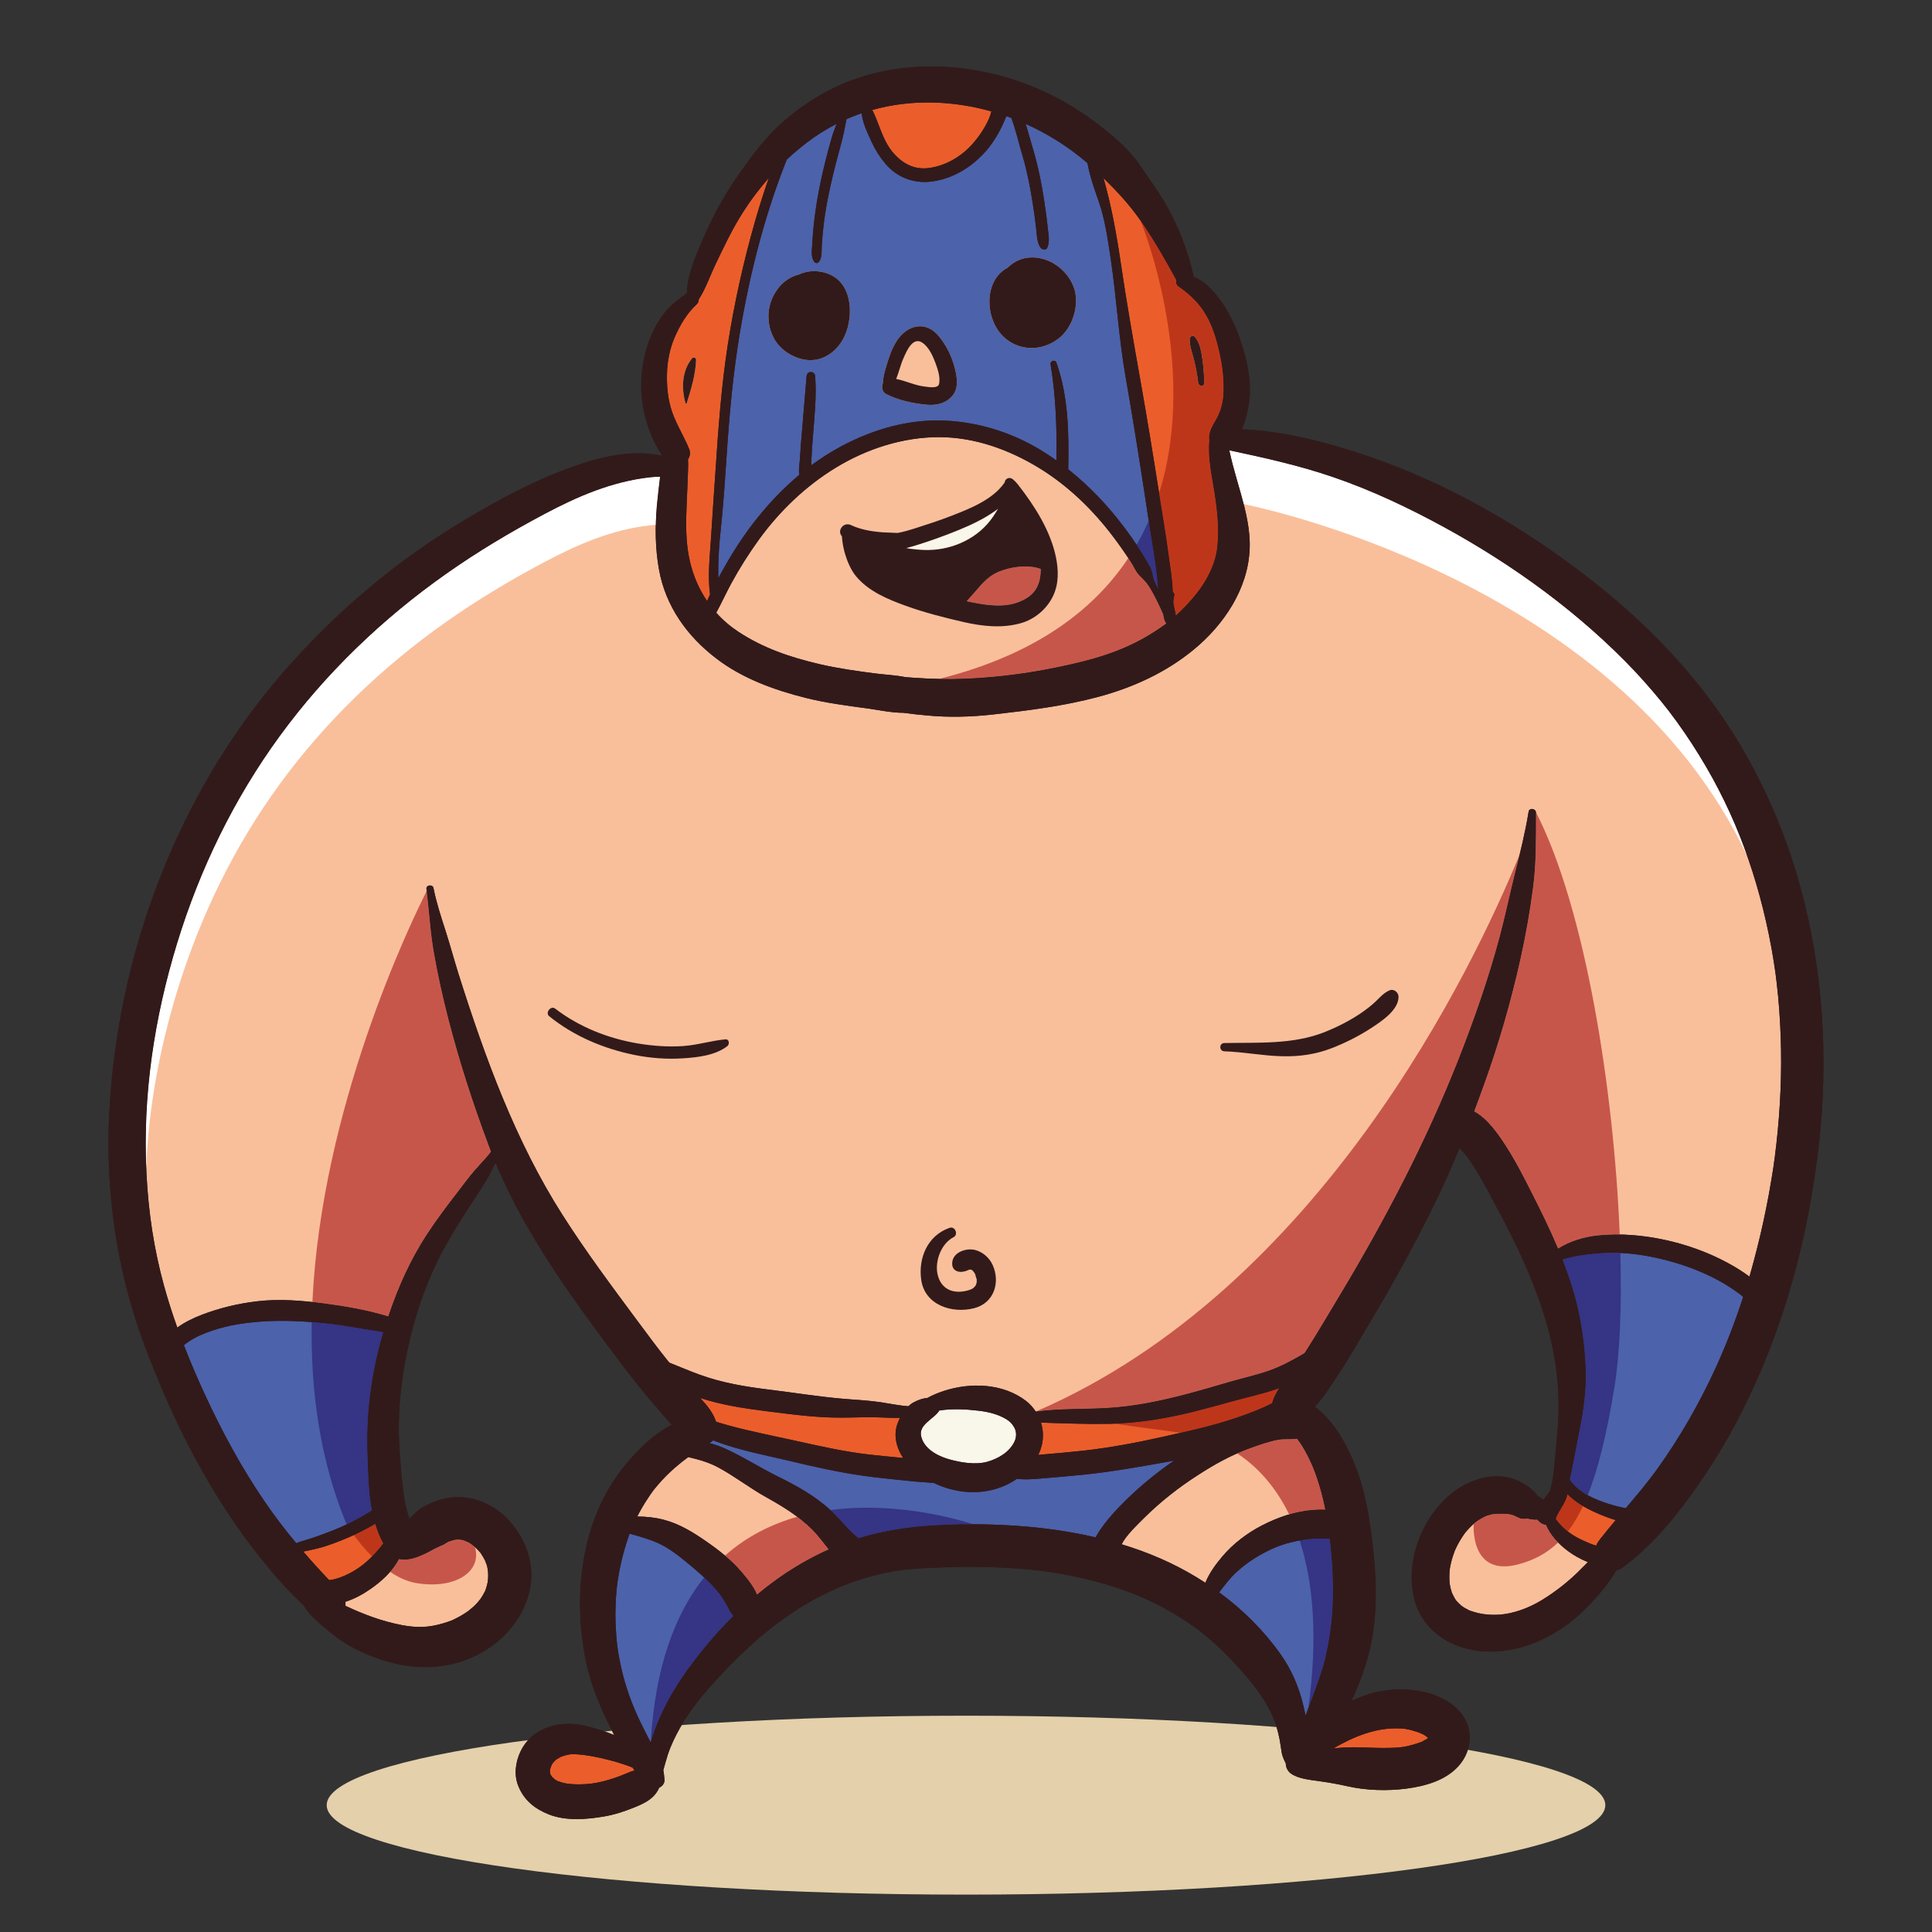 <?xml version="1.0" encoding="utf-8"?>
<!-- Generator: Adobe Illustrator 16.0.0, SVG Export Plug-In . SVG Version: 6.00 Build 0)  -->
<!DOCTYPE svg PUBLIC "-//W3C//DTD SVG 1.1//EN" "http://www.w3.org/Graphics/SVG/1.1/DTD/svg11.dtd">
<svg version="1.1" id="Layer_1" xmlns="http://www.w3.org/2000/svg" xmlns:xlink="http://www.w3.org/1999/xlink" x="0px" y="0px"
	 width="400px" height="400px" viewBox="0 0 400 400" enable-background="new 0 0 400 400" xml:space="preserve">
<rect x="0" y="0" width="400" height="400" fill="#333333" stroke="none"/>
<g>
	<path fill-rule="evenodd" clip-rule="evenodd" fill="#E4D0AA" d="M199.995,392.26c72.919,0,132.371-8.319,132.371-18.521
		c0-10.2-59.452-18.521-132.371-18.521c-72.908,0-132.359,8.321-132.359,18.521C67.636,383.94,127.087,392.26,199.995,392.26
		L199.995,392.26z"/>
	<path fill-rule="evenodd" clip-rule="evenodd" fill="#321A1B" d="M359.027,152.143c-8.58-13.7-19.986-24.989-32.908-34.606
		c-13.791-10.292-29.084-18.729-45.52-23.966c-7.544-2.41-15.5-4.354-23.475-4.704c0.857-1.945,1.298-4.174,1.519-5.833
		c0.534-4.146-0.466-8.502-1.776-12.43c-1.075-3.188-2.516-6.247-4.563-8.93c-1.255-1.647-3.057-3.642-5.144-4.303
		c-0.882-4.199-2.348-8.256-4.211-12.118c-0.909-1.867-1.958-3.654-3.075-5.393c-1.125-1.75-2.487-3.564-3.55-5.197
		c-2.073-3.188-5.003-5.807-7.958-8.14c-3.007-2.397-6.196-4.509-9.604-6.299c-13.259-6.921-29.836-8.826-43.873-3.045
		c-4.744,1.944-8.957,4.718-12.819,8.087c-3.746,3.279-6.688,7.336-9.513,11.419c-2.813,4.044-5.133,8.425-7.077,12.935
		c-1.451,3.383-3.189,7.296-3.279,11.122c-0.078,0.039-0.169,0.09-0.247,0.155c-1.154,0.895-2.424,1.724-3.435,2.787
		c-1.023,1.049-1.854,2.268-2.58,3.525c-1.594,2.748-2.501,5.871-2.941,8.982c-0.881,6.157,0.634,12.948,4.108,18.172
		c-6.545-1.439-13.247,0.325-19.571,2.644c-7.479,2.747-14.633,6.649-21.476,10.732c-14.167,8.438-27.037,19.402-37.795,31.883
		c-21.542,24.99-34.011,58.027-35.644,90.897c-0.803,16.279,1.529,32.546,7.233,47.826c5.962,15.981,13.738,31.418,24.496,44.74
		c2.657,3.293,5.482,6.456,8.567,9.347c0.519,0.828,1.102,1.62,1.828,2.347c1.478,1.502,3.124,2.812,4.795,4.095
		c3.202,2.449,7.22,4.174,11.083,5.249c7.323,2.047,15.125,1.141,21.347-3.423c6.286-4.601,10.032-12.7,6.921-20.322
		c-1.594-3.876-4.42-7.31-8.269-9.11c-4.316-2.022-8.788-1.621-12.91,0.687c-1.128,0.622-2.036,1.555-2.93,2.488
		c-0.635-1.698-1.01-3.563-1.244-5.366c-0.415-3.085-0.635-6.207-0.842-9.318c-0.467-7.582,0.427-15.179,2.191-22.552
		c1.697-7.143,4.251-13.896,7.906-20.259c1.723-3.007,3.59-5.911,5.495-8.814c0.908-1.387,1.828-2.761,2.657-4.2
		c0.596-1.035,1.101-2.123,1.646-3.2c6.455,15.464,16.616,29.097,26.647,42.41c2.178,2.888,4.472,5.688,6.844,8.423
		c0.972,1.114,1.931,2.308,2.968,3.409c-4.329,2.294-7.958,6.078-10.81,9.89c-3.811,5.08-6.285,11.51-7.349,17.745
		c-1.167,6.726-1.024,13.503,0.194,20.206c1.05,5.793,3.344,11.223,6.079,16.409c-1.88-0.781-3.836-1.376-5.793-1.869
		c-5.172-1.295-11.16,0.105-13.623,5.314c-1.05,2.217-1.375,4.887-0.402,7.194c1.206,2.892,3.357,4.613,6.221,5.766
		c3.578,1.441,7.985,1.077,11.68,0.417c2.086-0.362,4.095-1.038,6.051-1.828c2.204-0.882,4.213-1.866,5.172-4.084
		c0.661-0.31,1.179-0.958,1.103-1.696c-0.065-0.687-0.117-1.323-0.247-1.944c0.311-1.076,0.596-2.165,0.946-3.24
		c0.648-1.957,1.556-3.812,2.567-5.6c1.97-3.486,4.484-6.597,7.179-9.538c5.237-5.73,10.861-11.005,17.459-15.141
		c6.481-4.07,13.065-6.635,20.725-7.854c0.985-0.156,3.332-0.349,4.965-0.441c1.918-0.103,3.85-0.154,5.767-0.22
		c3.721-0.117,7.441-0.063,11.146,0.117c1.635,0.09,3.255,0.208,4.873,0.363c0.739,0.063,1.466,0.155,2.204,0.232
		c0.338,0.038,0.688,0.092,1.026,0.13c-0.08-0.013,0.828,0.116,0.867,0.116c3.317,0.491,6.608,1.167,9.849,2.023
		c3.048,0.802,6.042,1.827,8.957,3.02c0.052,0.012,0.119,0.038,0.181,0.078c0.391,0.166,0.792,0.336,1.182,0.518
		c0.775,0.363,1.555,0.738,2.318,1.127c1.543,0.776,3.046,1.633,4.511,2.528c1.362,0.829,2.67,1.736,3.954,2.668
		c0.182,0.145,0.362,0.286,0.544,0.417c-0.298-0.22,0.623,0.492,0.623,0.505c0.685,0.558,1.36,1.127,2.021,1.712
		c2.604,2.318,5.016,4.898,7.258,7.567c1.711,2.035,3.914,5.043,5.068,7.803c0.634,1.53,1.088,3.073,1.4,4.68
		c0.167,0.92,0.309,1.841,0.439,2.747c0.13,0.829,0.491,1.557,0.854,2.281c-0.011,0.791,0.403,1.622,1.051,2.088
		c1.502,1.102,4.005,1.321,5.817,1.581c1.971,0.271,3.903,0.607,5.836,1.048c3.926,0.896,8.358,1.025,12.338,0.493
		c3.836-0.518,7.971-1.644,10.679-4.615c2.566-2.824,3.214-6.933,1.114-10.225c-2.072-3.241-6.026-4.899-9.68-5.443
		c-3.851-0.559-7.738-0.194-11.367,1.206c-0.728,0.272-1.452,0.581-2.179,0.919c1.103-2.384,2.074-4.848,2.878-7.322
		c2.372-7.311,2.487-15.309,1.724-22.889c-0.647-6.598-1.634-13.286-4.213-19.43c-1.646-3.929-4.275-8.529-7.97-11.25
		c1.839-1.97,3.329-4.421,4.743-6.521c2.438-3.627,4.55-7.451,6.792-11.198c4.614-7.672,8.902-15.539,12.882-23.562
		c1.984-3.992,3.812-8.102,5.522-12.249c0.129,0.13,0.258,0.261,0.388,0.389c1.104,1.152,1.738,2.112,2.646,3.539
		c1.931,3.031,3.564,6.299,5.263,9.46c3.603,6.689,6.775,13.506,9.085,20.738c2.464,7.712,3.565,15.488,2.969,23.564
		c-0.233,3.202-0.544,6.413-0.883,9.603c-0.141,1.323-0.413,2.54-0.764,3.746c-0.468,0.531-0.893,1.129-1.284,1.737
		c-0.401-0.286-0.814-0.545-1.243-0.804c-0.221-0.35-0.505-0.648-0.791-0.919c-1.282-1.259-2.786-2.088-4.473-2.657
		c-2.397-0.806-5.17-0.531-7.517,0.285c-4.705,1.618-8.398,5.39-10.655,9.745c-2.318,4.46-3.289,9.618-2.201,14.555
		c1.153,5.264,5.302,9.049,10.368,10.485c7.245,2.063,14.894-0.256,20.88-4.471c3.125-2.215,5.808-5.003,8.19-7.972
		c0.935-1.151,1.763-2.346,2.478-3.628c0.415-0.077,0.815-0.233,1.18-0.492c6.986-5.094,12.353-12.094,17.161-19.222
		c4.535-6.727,8.319-13.959,11.521-21.411c6.313-14.736,10.11-30.304,11.99-46.208C379.96,208.252,374.942,177.561,359.027,152.143
		L359.027,152.143z"/>
	<path fill-rule="evenodd" clip-rule="evenodd" fill="#F9BF9B" d="M200.901,262.807L200.901,262.807L200.901,262.807
		c0.039,0.012,0.079,0.012,0.104,0.024c0.014,0,0.025,0.013,0.039,0.013C201.019,262.831,200.98,262.818,200.901,262.807
		L200.901,262.807z"/>
	<path fill-rule="evenodd" clip-rule="evenodd" fill="#F9BF9B" d="M200.889,262.807L200.889,262.807L200.889,262.807
		c-0.013,0-0.026,0-0.04-0.014C200.862,262.807,200.876,262.807,200.889,262.807L200.889,262.807z"/>
	<path fill-rule="evenodd" clip-rule="evenodd" fill="#F9BF9B" d="M201.952,258.813c-1.971-0.532-4.979,0.544-4.809,2.981
		c0.064,0.896,0.647,1.412,1.516,1.516c0.727,0.076,1.4-0.142,2.048-0.467c-0.285,0.13-0.077,0.052,0.117-0.013
		c-0.052,0.052,0.283,0.064,0.233,0.027c0.014,0,0.014,0,0.026,0.012c0.078,0.039,0.128,0.067,0.155,0.079
		c0.012,0.012,0.025,0.037,0.078,0.063c0.037,0.054,0.271,0.313,0.311,0.352c0.141,0.193,0.26,0.415,0.361,0.622
		c-0.18-0.363,0.208,0.959,0.222,0.764c0.013,0.22,0.013,0.441,0.013,0.662c-0.013,0.026-0.013,0.039-0.013,0.064
		c-0.025,0.155-0.077,0.31-0.116,0.467c-0.064,0.181-0.221,0.4-0.506,0.673c-0.271,0.259-0.855,0.481-1.426,0.611
		c-3.007,0.75-5.432-0.443-6.065-3.463c-0.571-2.721,0.803-6.324,3.317-7.608c1.075-0.545,0.324-2.345-0.816-1.943
		c-4.551,1.581-6.506,6.222-5.871,10.757c0.738,5.263,6.416,7.065,10.99,5.871c4.096-1.062,5.418-5.327,3.812-8.914
		C204.881,260.446,203.507,259.227,201.952,258.813L201.952,258.813z"/>
	<path fill-rule="evenodd" clip-rule="evenodd" fill="#F9BF9B" d="M287.767,205.012c-1.179,0.453-2.034,1.438-2.928,2.309
		c-0.985,0.945-2.075,1.762-3.201,2.525c-2.281,1.53-4.771,2.785-7.312,3.811c-6.636,2.645-13.816,2.152-20.842,2.294
		c-1.113,0.025-1.103,1.672,0,1.712c4.018,0.13,7.972,0.935,12.003,1.023c3.473,0.092,6.921-0.389,10.162-1.646
		c2.876-1.114,5.65-2.502,8.229-4.184c2.072-1.364,5.663-3.671,5.677-6.482C289.556,205.516,288.635,204.687,287.767,205.012
		L287.767,205.012z"/>
	<path fill-rule="evenodd" clip-rule="evenodd" fill="#F9BF9B" d="M150.172,215.187c-2.93,0.271-5.756,1.181-8.71,1.387
		c-3.136,0.219-6.351-0.026-9.449-0.545c-6.117-1.035-12.132-3.409-17.069-7.206c-0.908-0.7-2.127,0.868-1.232,1.582
		c5.094,4.122,11.264,6.713,17.64,8.01c3.331,0.674,6.727,0.92,10.109,0.699c3.046-0.195,6.61-0.608,9.099-2.502
		C151.092,216.21,151.027,215.109,150.172,215.187L150.172,215.187z"/>
	<path fill-rule="evenodd" clip-rule="evenodd" fill="#F9BF9B" d="M367.451,239.579L367.451,239.579
		c-0.013,0.09-0.024,0.155-0.024,0.22c-0.013,0.091-0.039,0.207-0.066,0.39c-0.051,0.453-0.116,0.894-0.181,1.349
		c-0.143,0.896-0.285,1.788-0.429,2.669c-0.311,1.944-0.674,3.888-1.062,5.807c-0.739,3.746-1.62,7.453-2.606,11.133
		c-0.284,1.052-0.569,2.114-0.88,3.163c-1.491-1.114-3.073-2.085-4.719-2.956c-4.017-2.149-8.41-3.706-12.87-4.665
		c-4.432-0.945-9.034-1.361-13.558-0.919c-3.122,0.297-5.938,1.179-8.478,2.747c-1.62-3.863-3.473-7.635-5.352-11.342
		c-1.697-3.355-3.409-6.728-5.443-9.89c-1.581-2.45-3.783-5.678-6.584-7.179c0.711-1.88,1.398-3.76,2.074-5.64
		c3.07-8.502,5.56-17.2,7.53-26.012c1.088-4.938,1.971-9.89,2.605-14.893c0.661-5.093,0.57-10.2,0.595-15.319
		c0-0.843-1.374-1.076-1.518-0.195c-0.698,4.317-1.774,8.619-2.839,12.858c-1.086,4.328-1.979,8.697-3.136,13.013
		c-2.333,8.735-5.327,17.277-8.644,25.688c-6.557,16.604-14.944,32.648-24.109,47.957c-2.345,3.9-4.652,7.829-7.075,11.664
		c-0.195,0.298-0.388,0.596-0.583,0.909c-0.156,0.09-0.298,0.18-0.454,0.271c-2.217,1.283-4.472,2.502-6.896,3.357
		c-2.607,0.92-5.365,1.517-8.009,2.281c-2.917,0.856-5.819,1.71-8.748,2.488c-5.549,1.479-11.097,2.644-16.839,2.969
		c-4.925,0.283-9.837,0.077-14.71,0.751c-0.532-0.829-1.206-1.568-1.997-2.19c-4.757-3.681-11.521-3.9-17.069-2.072
		c-1.179,0.388-2.332,0.867-3.395,1.45c-0.972,0.064-1.958,0.441-2.749,0.868c-0.44,0.22-0.83,0.518-1.18,0.844
		c-1.879-0.145-3.758-0.532-5.599-0.818c-2.54-0.388-5.119-0.505-7.672-0.712c-5.223-0.44-10.356-1.285-15.553-1.918
		c-4.874-0.596-9.683-1.387-14.323-3.073c-2.138-0.777-4.225-1.671-6.338-2.515c-2.28-2.799-4.406-5.702-6.558-8.594
		c-5.353-7.219-10.745-14.424-15.566-22.007c-9.734-15.269-16.033-32.572-21.477-49.756c-0.946-2.995-1.75-6.028-2.708-9.009
		c-0.947-2.942-1.919-5.884-2.515-8.905c-0.168-0.803-1.555-0.635-1.451,0.194c0.582,4.459,0.79,8.93,1.581,13.364
		c0.802,4.588,1.828,9.111,2.98,13.611c2.307,8.927,5.159,17.704,8.4,26.335c0.129,0.363,0.271,0.725,0.414,1.088
		c-1.049,1.387-2.359,2.671-3.486,3.995c-1.179,1.371-2.242,2.823-3.344,4.263c-2.229,2.876-4.433,5.793-6.428,8.839
		c-3.461,5.289-6.028,11.043-8.023,17.018c-4.317-1.335-8.905-2.112-13.325-2.697c-4.575-0.594-9.215-0.984-13.804-0.438
		c-3.849,0.438-7.802,1.386-11.418,2.772c-1.801,0.686-3.551,1.529-5.119,2.655c-0.013,0.014-0.013,0.014-0.013,0.014
		c-1.024-2.851-1.945-5.742-2.748-8.645c-2.113-7.687-3.214-15.189-3.629-23.071c-0.83-16.266,1.581-32.272,6.325-47.813
		c4.692-15.346,11.781-29.966,21.282-42.965c9.461-12.962,21.281-24.303,34.412-33.543c6.479-4.576,13.284-8.632,20.284-12.352
		c6.986-3.708,13.984-6.74,21.904-7.648c0.7-0.078,1.412-0.117,2.125-0.117c-0.232,1.97-0.48,3.927-0.662,5.897
		c-0.388,4.484-0.363,8.904,0.441,13.337c1.361,7.57,5.807,13.764,11.821,18.366c5.391,4.146,12.041,6.558,18.573,8.191
		c4.187,1.049,8.476,1.607,12.753,2.177c2.282,0.311,4.938,0.907,7.466,0.907c1.607,0.22,3.214,0.402,4.834,0.544
		c4.588,0.441,9.099,0.312,13.674-0.194c7.35-0.829,14.725-1.75,21.879-3.667c7.167-1.932,13.921-5.016,19.662-9.734
		c6.273-5.146,11.314-12.611,11.626-20.907c0.155-3.914-0.815-7.841-1.867-11.6c-0.558-1.983-1.152-3.953-1.67-5.949
		c-0.247-0.947-0.454-1.893-0.676-2.838c7.245,1.541,14.464,3.135,21.49,5.547c7.958,2.721,15.566,6.324,22.954,10.355
		c14.398,7.868,28.216,17.899,39.506,29.836c2.41,2.567,5.198,5.832,7.024,8.217c2.256,2.943,4.354,6.014,6.299,9.177
		c3.848,6.221,6.947,12.688,9.279,18.986c2.528,6.78,4.383,13.805,5.69,20.908c0.311,1.711,0.584,3.435,0.829,5.159
		c0.014,0.078,0.014,0.143,0.026,0.193c0.012,0.079,0.025,0.209,0.041,0.377c0.064,0.44,0.114,0.867,0.165,1.309
		c0.118,1.012,0.222,2.021,0.326,3.045c0.338,3.644,0.532,7.311,0.596,10.98C368.867,224.751,368.399,232.205,367.451,239.579
		L367.451,239.579z"/>
	<path fill-rule="evenodd" clip-rule="evenodd" fill="#FFFFFF" d="M257.502,104.382c-0.207-0.791-0.428-1.582-0.635-2.359
		c-0.558-1.983-1.152-3.953-1.67-5.949c-0.247-0.947-0.454-1.893-0.676-2.838c7.245,1.541,14.464,3.135,21.49,5.547
		c7.958,2.721,15.566,6.324,22.954,10.355c14.398,7.868,28.216,17.899,39.506,29.836c2.41,2.567,5.198,5.832,7.024,8.217
		c2.256,2.943,4.354,6.014,6.299,9.177c3.848,6.221,6.947,12.688,9.279,18.986c0.247,0.675,0.494,1.336,0.727,2.01
		C334.66,119.209,257.502,104.382,257.502,104.382L257.502,104.382z"/>
	<path fill-rule="evenodd" clip-rule="evenodd" fill="#C7564A" d="M88.36,184.442c0.544,4.329,0.752,8.658,1.517,12.961
		c0.802,4.588,1.828,9.111,2.98,13.611c2.307,8.927,5.159,17.704,8.4,26.335c0.129,0.363,0.271,0.725,0.414,1.088
		c-1.049,1.387-2.359,2.671-3.486,3.995c-1.179,1.371-2.242,2.823-3.344,4.263c-2.229,2.876-4.433,5.793-6.428,8.839
		c-3.461,5.289-6.028,11.043-8.023,17.018c-4.317-1.335-8.905-2.112-13.325-2.697c-0.803-0.103-1.594-0.191-2.384-0.284
		C66.534,229.379,84.874,191.337,88.36,184.442L88.36,184.442z M88.93,183.328L88.93,183.328L88.93,183.328z"/>
	<path fill-rule="evenodd" clip-rule="evenodd" fill="#C7564A" d="M335.348,255.599c-1.428-0.026-2.865,0.024-4.291,0.17
		c-3.122,0.297-5.938,1.179-8.478,2.747c-1.62-3.863-3.473-7.635-5.352-11.342c-1.697-3.355-3.409-6.728-5.443-9.89
		c-1.581-2.45-3.783-5.678-6.584-7.179c0.711-1.88,1.398-3.76,2.074-5.64c3.07-8.502,5.56-17.2,7.53-26.012
		c1.088-4.938,1.971-9.89,2.605-14.893c0.661-5.093,0.57-10.2,0.595-15.319c0-0.026-0.012-0.065-0.012-0.104l0,0
		C328.322,188.278,334.167,226.035,335.348,255.599L335.348,255.599z M314.648,176.873c-0.325,1.348-0.661,2.696-1,4.032
		c-1.086,4.328-1.979,8.697-3.136,13.013c-2.333,8.735-5.327,17.277-8.644,25.688c-6.557,16.604-14.944,32.648-24.109,47.957
		c-2.345,3.9-4.652,7.829-7.075,11.664c-0.195,0.298-0.388,0.596-0.583,0.909c-0.156,0.09-0.298,0.18-0.454,0.271
		c-2.217,1.283-4.472,2.502-6.896,3.357c-2.607,0.92-5.365,1.517-8.009,2.281c-2.917,0.856-5.819,1.71-8.748,2.488
		c-5.549,1.479-11.097,2.644-16.839,2.969c-4.925,0.283-9.837,0.077-14.71,0.751C273.226,266.874,304.875,200.708,314.648,176.873
		L314.648,176.873z"/>
	<path fill-rule="evenodd" clip-rule="evenodd" fill="#4C62AB" d="M343.111,304.152L343.111,304.152
		c-1.957,2.722-4.213,5.402-6.521,8.111c-1.553-0.298-3.084-0.71-4.601-1.256c-2.553-0.907-5.442-2.307-6.985-4.666
		c0.712-3.228,1.271-6.519,1.931-9.772c0.907-4.367,1.544-8.853,1.362-13.324c-0.183-4.33-0.728-8.58-1.714-12.792
		c-0.776-3.293-1.852-6.52-3.082-9.684c2.655-0.831,5.609-1.167,8.293-1.334c4.084-0.261,8.18,0.272,12.146,1.22
		c3.978,0.944,7.854,2.331,11.47,4.238c1.672,0.879,3.267,1.89,4.771,3.019c0.246,0.182,0.492,0.389,0.725,0.61
		c-1.658,5.08-3.563,10.03-5.65,14.579C351.886,290.49,347.841,297.554,343.111,304.152L343.111,304.152z M204.519,315.622
		L204.519,315.622c-7.752-0.182-15.723,0.115-23.305,1.892c-1.166,0.286-2.319,0.597-3.473,0.959
		c-0.688-0.608-1.414-1.206-2.035-1.866c-1.283-1.36-2.502-2.774-3.875-4.042c-3.124-2.879-7.076-5.057-10.875-6.922
		c-3.421-1.686-6.649-3.747-10.097-5.394c-1.296-0.62-2.618-1.138-4.005-1.478c0.298-0.141,0.557-0.323,0.791-0.557
		c0.311,0.116,0.622,0.233,0.946,0.35c4.588,1.697,9.526,2.646,14.295,3.76c5.327,1.27,10.654,2.503,16.084,3.251
		c2.813,0.391,5.665,0.651,8.503,0.96c1.491,0.156,2.981,0.3,4.485,0.391c0.44,0.038,0.907,0.076,1.386,0.102
		c5.056,2.451,11.133,2.685,16.112-0.166c0.375-0.222,0.738-0.454,1.101-0.7c1.788,0.258,3.759,0.037,5.406-0.092
		c2.798-0.232,5.599-0.466,8.385-0.753c5.677-0.594,11.328-1.567,16.939-2.591c0.596-0.103,1.192-0.207,1.788-0.313
		c-3.5,2.398-6.815,5.107-9.85,8.063c-1.828,1.774-3.551,3.629-5.041,5.69c-0.441,0.609-0.934,1.333-1.336,2.125
		C219.527,316.581,211.959,315.805,204.519,315.622L204.519,315.622z M142.965,344.837L142.965,344.837
		c-2.424,3.252-4.562,6.713-6.221,10.42c-0.804,1.787-1.49,3.629-2.021,5.509c-0.713-1.362-1.413-2.735-2.087-4.123
		c-1.789-3.693-3.202-7.567-4.07-11.573c-0.7-3.214-0.985-5.508-1.114-8.879c-0.064-1.529-0.039-3.06,0.026-4.586
		c0.039-0.767,0.103-1.531,0.167-2.296c0.039-0.389,0.078-0.766,0.117-1.142c0.025-0.22,0.051-0.336,0.051-0.375
		c0.027-0.168,0.052-0.337,0.078-0.505c0.466-3.111,1.219-6.208,2.256-9.177c0.064-0.194,0.142-0.39,0.207-0.572
		c1.633,0.429,3.254,0.909,4.848,1.506c2.618,0.973,4.834,2.655,6.973,4.419c2.165,1.775,4.29,3.616,6.143,5.729
		c0.765,0.882,1.413,1.854,1.983,2.865c0.493,0.88,0.907,1.789,1.517,2.527C148.604,337.759,145.661,341.208,142.965,344.837
		L142.965,344.837z M265.1,342.45L265.1,342.45c-3.514-4.952-7.819-9.203-12.689-12.778c1.164-1.492,2.281-3.021,3.733-4.316
		c2.214-2.01,4.782-3.591,7.516-4.808c2.542-1.129,5.433-1.736,8.165-1.959c1.102-0.077,2.479-0.077,3.501,0.026
		c0.169,1.478,0.297,2.969,0.413,4.446c0.533,6.829,0.233,13.479-1.32,20.075c-0.805,3.384-2.088,6.612-3.305,9.852
		c-0.274,0.739-0.533,1.464-0.792,2.203c-0.155-0.687-0.312-1.36-0.467-1.996C268.96,349.321,267.406,345.703,265.1,342.45
		L265.1,342.45z M42.452,288.792L42.452,288.792c-1.556-3.369-3.033-6.804-4.38-10.29c0.336-0.285,0.7-0.547,1.075-0.792
		c1.478-0.972,3.11-1.66,4.782-2.218c3.357-1.151,6.792-1.631,10.318-1.89c4.432-0.313,8.929-0.053,13.35,0.401
		c3.939,0.403,7.84,1.231,11.768,1.802c-0.091,0.31-0.181,0.622-0.272,0.933c-2.255,7.815-3.292,16.007-3.021,24.147
		c0.143,3.797,0.195,7.919,0.933,11.82c-1.671,1.074-3.435,2.034-5.236,2.916c-1.983,0.959-4.043,1.71-6.117,2.462
		c-1.063,0.374-2.139,0.714-3.215,1.023c-0.375,0.117-0.739,0.261-1.102,0.401c-2.332-2.798-4.549-5.701-6.622-8.748
		C49.983,303.828,45.977,296.414,42.452,288.792L42.452,288.792z"/>
	<path fill-rule="evenodd" clip-rule="evenodd" fill="#353485" d="M64.538,273.731c-0.246,14.244,1.711,28.631,7.232,41.891
		c1.801-0.882,3.564-1.842,5.236-2.916c-0.738-3.901-0.79-8.023-0.933-11.82c-0.272-8.141,0.765-16.332,3.021-24.147
		c0.091-0.311,0.181-0.623,0.272-0.933c-3.928-0.57-7.829-1.398-11.768-1.802C66.573,273.899,65.562,273.81,64.538,273.731
		L64.538,273.731z"/>
	<path fill-rule="evenodd" clip-rule="evenodd" fill="#353485" d="M201.459,315.583L201.459,315.583c0,0-14.218-4.963-29.552-2.943
		c1.349,1.245,2.541,2.632,3.798,3.967c0.622,0.66,1.347,1.258,2.035,1.866c1.153-0.362,2.307-0.673,3.473-0.959
		C187.798,315.971,194.681,315.547,201.459,315.583L201.459,315.583z M145.792,326.6c-5.911,7.387-10.149,18.274-11.069,34.166
		c0.532-1.88,1.218-3.722,2.021-5.509c1.659-3.707,3.797-7.168,6.221-10.42l0,0c2.696-3.629,5.638-7.078,8.853-10.253
		c-0.609-0.738-1.023-1.647-1.517-2.527c-0.57-1.011-1.218-1.983-1.983-2.865C147.515,328.285,146.673,327.429,145.792,326.6
		L145.792,326.6z"/>
	<path fill-rule="evenodd" clip-rule="evenodd" fill="#353485" d="M328.71,309.568c-1.464-0.816-2.81-1.865-3.705-3.227
		c0.712-3.228,1.271-6.519,1.931-9.772c0.907-4.367,1.544-8.853,1.362-13.324c-0.183-4.33-0.728-8.58-1.714-12.792
		c-0.776-3.293-1.852-6.52-3.082-9.684c2.655-0.831,5.609-1.167,8.293-1.334c1.22-0.078,2.451-0.078,3.683-0.027
		c0.299,11.137-0.104,20.868-1.219,27.725C332.678,296.881,330.889,304.152,328.71,309.568L328.71,309.568z M269.077,318.94
		c2.838,8.645,3.797,20.052,1.814,34.631c0.077-0.194,0.142-0.39,0.222-0.583c1.217-3.239,2.5-6.468,3.305-9.852
		c1.554-6.596,1.854-13.246,1.32-20.075c-0.116-1.478-0.244-2.969-0.413-4.446c-1.022-0.104-2.399-0.104-3.501-0.026
		C270.918,318.669,269.997,318.783,269.077,318.94L269.077,318.94z"/>
	<path fill-rule="evenodd" clip-rule="evenodd" fill="#F9BF9B" d="M327.481,324.695L327.481,324.695
		c-2.464,2.526-5.198,4.705-8.206,6.557c-2.772,1.699-5.95,2.841-8.814,3.048c-1.723,0.114-3.083-0.029-4.431-0.325
		c-0.585-0.143-1.155-0.323-1.725-0.519c-0.012-0.012-0.025-0.012-0.053-0.026c-0.012,0-0.026-0.013-0.051-0.013
		c-0.325-0.156-0.635-0.337-0.944-0.505c-0.223-0.13-0.43-0.285-0.649-0.429l0,0c-0.378-0.311-0.714-0.647-1.038-1.012
		c-0.027-0.024-0.066-0.065-0.104-0.114c-0.091-0.131-0.18-0.273-0.271-0.417c-0.13-0.207-0.504-1.009-0.582-1.14
		c-0.104-0.312-0.195-0.623-0.284-0.946c-0.055-0.193-0.171-0.895-0.209-1.076c-0.078-0.907-0.064-1.828,0.014-2.749
		c0.013-0.024,0.013-0.076,0.024-0.128c0.025-0.193,0.065-0.388,0.091-0.582c0.104-0.52,0.233-1.011,0.364-1.518
		c0.142-0.491,0.31-0.997,0.492-1.478c0.026-0.104,0.063-0.194,0.103-0.284c0.026-0.025,0.259-0.571,0.326-0.712
		c0.452-0.936,0.999-1.829,1.593-2.683c0.039-0.066,0.115-0.171,0.183-0.261c0.103-0.131,0.205-0.247,0.311-0.376
		c0.388-0.454,0.803-0.868,1.231-1.283c0.181-0.168,0.362-0.337,0.557-0.493c0.05-0.039,0.09-0.077,0.117-0.115
		c0.025-0.014,0.038-0.027,0.065-0.04c0.466-0.337,0.944-0.623,1.45-0.894c0.181-0.104,0.377-0.194,0.559-0.285
		c0.063-0.026,0.14-0.052,0.257-0.091c0.417-0.144,0.83-0.247,1.246-0.338c-0.416,0.091,0.922-0.077,1.257-0.064
		c0.583,0,1.154-0.013,1.736,0.037c0.078,0.015,0.247,0.027,0.375,0.054c0.326,0.053,0.636,0.143,0.96,0.259
		c-0.284-0.104,1.283,0.597,1.311,0.608c0.49,0.131,0.97,0.104,1.437,0.039c0.545,0.105,1.091,0.222,1.659,0.247
		c0.13,0,0.272-0.013,0.404-0.038c0.168,0.153,0.334,0.31,0.504,0.479c0.415,0.403,0.881,0.584,1.336,0.611
		c0.906,2.163,2.644,4.004,4.548,5.429c1.167,0.868,2.605,1.687,4.124,2.295C328.322,323.839,327.906,324.268,327.481,324.695
		L327.481,324.695z"/>
	<path fill-rule="evenodd" clip-rule="evenodd" fill="#C7564A" d="M305.121,315.479c0.092-0.09,0.196-0.167,0.286-0.246
		c0.05-0.039,0.09-0.077,0.117-0.115c0.025-0.014,0.038-0.027,0.065-0.04c0.466-0.337,0.944-0.623,1.45-0.894
		c0.181-0.104,0.377-0.194,0.559-0.285c0.063-0.026,0.14-0.052,0.257-0.091c0.417-0.144,0.83-0.247,1.246-0.338
		c-0.416,0.091,0.922-0.077,1.257-0.064c0.583,0,1.154-0.013,1.736,0.037c0.078,0.015,0.247,0.027,0.375,0.054
		c0.326,0.053,0.636,0.143,0.96,0.259c-0.284-0.104,1.283,0.597,1.311,0.608c0.49,0.131,0.97,0.104,1.437,0.039
		c0.545,0.105,1.091,0.222,1.659,0.247c0.13,0,0.272-0.013,0.404-0.038c0.168,0.153,0.334,0.31,0.504,0.479
		c0.415,0.403,0.881,0.584,1.336,0.611c0.57,1.359,1.465,2.576,2.514,3.652c-2.347,2.269-5.043,3.667-8.18,4.512
		C304.189,326.614,305.121,315.479,305.121,315.479L305.121,315.479z"/>
	<path fill-rule="evenodd" clip-rule="evenodd" fill="#F9BF9B" d="M301.286,331.11L301.286,331.11
		C301.233,331.059,301.222,331.046,301.286,331.11L301.286,331.11z"/>
	<path fill-rule="evenodd" clip-rule="evenodd" fill="#F9BF9B" d="M274.391,312.551L274.391,312.551
		c-0.855-0.027-1.71-0.015-2.566,0.064c-3.706,0.298-7.192,1.49-10.483,3.175c-3.112,1.595-6.028,3.81-8.284,6.481
		c-1.308,1.541-2.695,3.408-3.498,5.429c-0.584-0.375-1.167-0.751-1.764-1.113c-4.873-2.969-10.121-5.21-15.565-6.856
		c0.168-0.323,0.337-0.623,0.518-0.895c1.18-1.71,2.748-3.176,4.199-4.628c3.356-3.329,7.089-6.247,11.057-8.8
		c3.436-2.229,7.036-4.227,10.887-5.599c1.867-0.674,3.811-1.373,5.769-1.724c1.218-0.221,2.604-0.026,3.862-0.221
		c0.219,0.271,0.426,0.571,0.637,0.854c0.723,1.063,1.344,2.217,1.902,3.371c0.325,0.646,0.61,1.321,0.896,1.997
		c-0.131-0.313-0.105-0.235,0.077,0.22c0.169,0.415,0.31,0.829,0.465,1.243C273.302,307.832,273.911,310.178,274.391,312.551
		L274.391,312.551z"/>
	<path fill-rule="evenodd" clip-rule="evenodd" fill="#C7564A" d="M274.391,312.551L274.391,312.551
		c-0.855-0.027-1.71-0.015-2.566,0.064c-1.683,0.143-3.317,0.453-4.925,0.919c-2.773-5.688-6.519-9.835-10.756-12.624
		c0.907-0.401,1.812-0.764,2.746-1.101c1.867-0.674,3.811-1.373,5.769-1.724c1.218-0.221,2.604-0.026,3.862-0.221
		c0.219,0.271,0.426,0.571,0.637,0.854c0.723,1.063,1.344,2.217,1.902,3.371c0.325,0.646,0.61,1.321,0.896,1.997
		c-0.131-0.313-0.105-0.235,0.077,0.22c0.169,0.415,0.31,0.829,0.465,1.243C273.302,307.832,273.911,310.178,274.391,312.551
		L274.391,312.551z"/>
	<path fill-rule="evenodd" clip-rule="evenodd" fill="#F9BF9B" d="M160.139,327.468L160.139,327.468
		c-1.167,0.856-2.294,1.751-3.409,2.669c-0.751-1.813-2.177-3.511-3.305-4.819c-2.086-2.426-4.679-4.446-7.31-6.259
		c-2.734-1.896-5.469-3.565-8.723-4.422c-1.788-0.466-3.629-0.647-5.457-0.66c0.623-1.232,1.322-2.438,2.086-3.59
		c0.999-1.543,1.297-1.907,2.27-3.047c1.037-1.23,2.203-2.372,3.409-3.435c0.958-0.844,1.867-1.557,2.787-2.229
		c0.116,0.025,0.233,0.052,0.35,0.079c2.086,0.491,4.018,1.061,5.922,2.086c3.357,1.815,6.391,4.185,9.722,6.053
		c3.447,1.915,6.985,4.056,9.772,6.883c1.154,1.166,2.203,2.631,3.33,4.004C167.54,322.582,163.703,324.851,160.139,327.468
		L160.139,327.468z"/>
	<path fill-rule="evenodd" clip-rule="evenodd" fill="#C7564A" d="M160.139,327.468L160.139,327.468
		c-1.167,0.856-2.294,1.751-3.409,2.669c-0.751-1.813-2.177-3.511-3.305-4.819c-1.012-1.167-2.125-2.243-3.318-3.255
		c4.537-4.017,9.708-6.544,14.971-8.036c1.127,0.845,2.203,1.75,3.175,2.75c1.154,1.166,2.203,2.631,3.33,4.004
		C167.54,322.582,163.703,324.851,160.139,327.468L160.139,327.468z"/>
	<path fill-rule="evenodd" clip-rule="evenodd" fill="#F9F6EA" d="M202.495,292.059L202.495,292.059
		c2.139,0.232,4.266,0.776,5.938,1.828c0.687,0.415,1.191,0.973,1.567,1.657c0.519,0.934,0.454,2.022,0.052,2.893
		c-1.036,2.216-3.383,3.575-5.664,4.212c-2.346,0.659-5.339,0.207-7.945-0.531c-2.396-0.688-5.145-2.166-5.741-4.77
		c-0.571-2.437,2.76-3.616,3.77-5.316C197.196,291.593,200.163,291.785,202.495,292.059L202.495,292.059z"/>
	<path fill-rule="evenodd" clip-rule="evenodd" fill="#F9BF9B" d="M87.854,321.751L87.854,321.751
		c0.752-0.336,1.465-0.75,2.178-1.139c-0.453,0.259,2.346-1.155,1.386-0.584c0.376-0.219,0.766-0.454,1.154-0.675
		c0.13-0.065,0.221-0.116,0.285-0.168c0.079-0.014,0.181-0.052,0.337-0.104c0.298-0.104,0.596-0.194,0.894-0.271
		c-0.116,0.037,0.648-0.093,0.778-0.093c0.104,0,0.597,0.064,0.752,0.093c0.285,0.064,0.557,0.154,0.842,0.247
		c-0.882-0.288,0.311,0.154,0.428,0.219c0.311,0.167,0.609,0.361,0.894,0.557c-0.389-0.246,0.505,0.402,0.557,0.452
		c0.208,0.194,0.402,0.39,0.596,0.6c0.027,0.024,0.533,0.619,0.558,0.619c0.363,0.531,0.687,1.104,0.985,1.673
		c-0.143-0.233,0.233,0.622,0.259,0.712c0.091,0.261,0.143,0.531,0.208,0.791c-0.053-0.208,0.09,0.675,0.104,0.804
		c0.025,0.401,0.025,0.805,0.012,1.205c0,0.105-0.051,0.598-0.064,0.754c-0.052,0.244-0.104,0.504-0.168,0.749
		c-0.091,0.365-0.207,0.728-0.337,1.078c0,0.025-0.014,0.038-0.014,0.064c-0.038,0.052-0.078,0.129-0.129,0.245
		c-0.285,0.571-0.623,1.115-0.985,1.632c0.129-0.207-0.388,0.455-0.467,0.547c-0.245,0.284-0.518,0.545-0.79,0.816
		c-0.156,0.143-1.166,0.973-1.063,0.906c-0.558,0.415-1.154,0.776-1.762,1.128c-0.337,0.194-0.688,0.376-1.037,0.544
		c-0.065,0.039-0.661,0.311-0.7,0.337c-0.609,0.233-1.244,0.44-1.866,0.622c-2.981,0.883-5.366,0.935-8.464,0.351
		c-4.043-0.766-7.945-2.216-11.691-3.992c0.025-0.273,0.013-0.557-0.026-0.829c1.892-0.596,3.693-1.594,5.288-2.709
		c2.087-1.465,4.122-3.294,5.457-5.508c0.13-0.207,0.246-0.415,0.35-0.635C84.42,323.165,86.184,322.527,87.854,321.751
		L87.854,321.751z"/>
	<path fill-rule="evenodd" clip-rule="evenodd" fill="#C7564A" d="M87.854,321.751L87.854,321.751
		c0.752-0.336,1.465-0.75,2.178-1.139c-0.453,0.259,2.346-1.155,1.386-0.584c0.376-0.219,0.766-0.454,1.154-0.675
		c0.13-0.065,0.221-0.116,0.285-0.168c0.079-0.014,0.181-0.052,0.337-0.104c0.298-0.104,0.596-0.194,0.894-0.271
		c-0.116,0.037,0.648-0.093,0.778-0.093c0.104,0,0.597,0.064,0.752,0.093c0.285,0.064,0.557,0.154,0.842,0.247
		c-0.882-0.288,0.311,0.154,0.428,0.219c0.311,0.167,0.609,0.361,0.894,0.557c-0.389-0.246,0.505,0.402,0.557,0.452
		c1.478,5.121-4.044,8.775-12.055,7.492c-1.957-0.311-3.809-1.191-5.521-2.346c0.558-0.635,1.05-1.296,1.478-2.008
		c0.13-0.207,0.246-0.415,0.35-0.635C84.42,323.165,86.184,322.527,87.854,321.751L87.854,321.751z"/>
	<path fill-rule="evenodd" clip-rule="evenodd" fill="#EB5E2B" d="M69.333,326.937L69.333,326.937
		c-0.376,0.104-0.79,0.168-1.204,0.195c-1.829-1.92-3.617-3.89-5.341-5.899c1.023-0.192,2.035-0.412,3.046-0.673
		c2.178-0.543,4.29-1.399,6.351-2.268c1.892-0.804,3.733-1.749,5.509-2.789c0.415,1.402,0.958,2.749,1.659,4.033
		c-0.35,0.48-0.713,0.92-1.024,1.284c-1.218,1.436-2.514,2.722-4.069,3.783C72.742,325.639,71.096,326.457,69.333,326.937
		L69.333,326.937z M186.982,301.857L186.982,301.857c-2.282-0.221-4.575-0.439-6.857-0.688c-5.236-0.597-10.408-1.763-15.553-2.903
		c-4.537-1.013-9.125-1.893-13.623-3.123c-0.908-0.247-1.801-0.506-2.696-0.793c-0.648-1.93-1.879-3.381-3.279-4.91
		c4.458,1.452,9.046,2.152,13.712,2.735c5.159,0.649,10.331,1.36,15.527,1.333c2.605,0,5.223-0.154,7.829-0.051
		c1.49,0.065,2.89,0.129,4.303,0.092c-0.169,0.337-0.324,0.673-0.455,1.022C184.895,297.036,185.568,299.705,186.982,301.857
		L186.982,301.857z M215.522,294.533L215.522,294.533c4.73,0.156,9.474,0.339,14.205,0.259c5.832-0.103,11.651-1.074,17.315-2.475
		c2.747-0.687,5.483-1.449,8.23-2.202c2.853-0.792,5.769-1.427,8.581-2.348c0.322-0.103,0.646-0.219,0.971-0.35
		c-0.609,0.935-1.127,1.919-1.465,3.098c-2.281,1.18-4.757,2.101-7.192,2.942c-5.105,1.763-10.446,2.903-15.722,4.085
		c-5.328,1.19-10.668,2.188-16.098,2.798c-2.786,0.312-5.587,0.545-8.385,0.792c-0.326,0.037-0.662,0.063-1.001,0.09
		c0.353-0.739,0.624-1.504,0.793-2.308C216.054,297.45,215.964,295.946,215.522,294.533L215.522,294.533z M129.5,367.245
		L129.5,367.245c-1.491,0.647-3.034,1.141-4.602,1.556c-1.595,0.416-3.175,0.609-4.809,0.634c-0.855,0.014-1.698-0.052-2.553-0.128
		c0.324,0.051,0.272,0.051-0.156-0.026c-0.337-0.052-0.674-0.143-1.011-0.221c-0.116-0.037-0.895-0.323-0.868-0.284
		c-0.26-0.131-0.52-0.285-0.766-0.454c0.26,0.169-0.09-0.116-0.363-0.351c-0.078-0.117-0.284-0.375-0.388-0.543
		c-0.039-0.144-0.078-0.286-0.117-0.428c0-0.143,0-0.272,0-0.416c0-0.05,0-0.09,0-0.128c0.013-0.054,0.027-0.119,0.052-0.222
		c0.039-0.155,0.208-0.595,0.26-0.752c0.09-0.154,0.193-0.324,0.285-0.479c0.026-0.012,0.04-0.038,0.052-0.052
		c0.09-0.117,0.193-0.232,0.311-0.336c0.104-0.116,0.233-0.233,0.35-0.338l0,0c0.026-0.014,0.064-0.038,0.104-0.065
		c0.143-0.104,0.973-0.519,0.829-0.479c0.351-0.13,0.713-0.246,1.076-0.337c0.195-0.054,0.389-0.103,0.57-0.131
		c0.052-0.012,0.09-0.024,0.13-0.036c0.052,0,0.117,0,0.221-0.014c1.036-0.08,2.074,0.05,3.097,0.181
		c1.724,0.207,4.498,0.843,6.559,1.45c1.036,0.312,2.138,0.676,3.215,1.114c0.128,0.196,0.258,0.391,0.388,0.585
		C130.743,366.728,130.121,366.973,129.5,367.245L129.5,367.245z M282.699,358.91L282.699,358.91
		c2.709-0.854,4.679-1.164,7.362-1.05c0.26,0.026,0.518,0.04,0.777,0.065c0.077,0.016,0.181,0.04,0.323,0.066
		c0.74,0.115,1.451,0.322,2.165,0.558c0.962,0.31,1.738,0.699,2.332,1.229c-0.012,0.025-0.025,0.04-0.05,0.064
		c-0.065,0.064-0.118,0.119-0.144,0.156c-0.039,0.026-0.063,0.038-0.104,0.065c-0.116,0.09-1.181,0.621-0.908,0.53
		c-0.752,0.286-1.516,0.519-2.28,0.727c-1.671,0.467-2.865,0.519-4.653,0.569c-3.214,0.079-6.39-0.285-9.617-0.063
		c-0.608,0.037-1.219,0.091-1.827,0.155C278.176,360.766,280.354,359.675,282.699,358.91L282.699,358.91z M331.253,318.705
		L331.253,318.705c-0.326,0.416-0.599,0.857-0.793,1.312c-1.18-0.364-2.307-0.87-3.433-1.428c-1.984-0.971-3.695-2.371-4.94-4.146
		c0.039-0.091,0.092-0.17,0.117-0.271c0.662-1.606,2.021-3.099,2.321-4.809c1.594,1.632,3.692,2.823,5.729,3.744
		c1.347,0.609,2.787,1.179,4.25,1.621C333.403,316.037,332.314,317.358,331.253,318.705L331.253,318.705z"/>
	<path fill-rule="evenodd" clip-rule="evenodd" fill="#BE361A" d="M73.26,317.812c1.517-0.686,2.995-1.464,4.434-2.309
		c0.415,1.402,0.958,2.749,1.659,4.033c-0.35,0.48-0.713,0.92-1.024,1.284c-0.428,0.504-0.855,0.984-1.309,1.436
		C75.451,320.688,74.168,319.07,73.26,317.812L73.26,317.812z"/>
	<path fill-rule="evenodd" clip-rule="evenodd" fill="#BE361A" d="M324.615,317.088c1.128-1.478,2.165-3.216,3.125-5.279
		c-1.168-0.685-2.28-1.486-3.215-2.446c-0.3,1.71-1.659,3.202-2.321,4.809c-0.025,0.102-0.078,0.181-0.117,0.271
		C322.787,315.453,323.643,316.334,324.615,317.088L324.615,317.088z M230.726,294.768c4.068,0.583,8.735,1.219,13.79,1.866
		c3.927-0.894,7.855-1.866,11.652-3.176c2.436-0.842,4.911-1.763,7.192-2.942c0.338-1.179,0.855-2.163,1.465-3.098
		c-0.324,0.131-0.648,0.247-0.971,0.35c-2.813,0.921-5.729,1.556-8.581,2.348c-2.747,0.753-5.483,1.516-8.23,2.202
		C241.702,293.627,236.221,294.572,230.726,294.768L230.726,294.768z"/>
	<path fill-rule="evenodd" clip-rule="evenodd" fill="#EB5E2B" d="M138.092,77.396L138.092,77.396
		c0.053-2.527,0.57-5.172,1.568-7.504c1.024-2.397,2.567-5.055,4.498-6.804c0.376-0.35,0.532-0.726,0.505-1.102
		c1.478-2.268,2.333-4.886,3.514-7.336c1.567-3.253,3.07-6.481,4.95-9.578c1.776-2.929,3.799-5.677,6.041-8.218
		c-1.011,2.917-1.957,5.859-2.8,8.814c-2.423,8.425-4.342,17.07-5.689,25.715c-1.335,8.646-1.97,17.381-2.541,26.091
		c-0.286,4.394-0.623,8.787-0.882,13.18c-0.234,4.057-0.804,8.374-0.246,12.418c-0.221,0.454-0.415,0.908-0.61,1.374
		c-1.66-2.437-2.864-5.21-3.577-8.269c-0.92-3.941-0.816-8.089-0.647-12.119c0.089-1.996,0.182-3.992,0.246-5.988
		c0.026-0.868,0.091-1.919,0.013-2.955c0.415-0.608,0.57-1.361,0.258-2.125c-1.049-2.605-2.578-4.965-3.512-7.621
		C138.273,82.762,138.027,80.145,138.092,77.396L138.092,77.396z"/>
	<path fill-rule="evenodd" clip-rule="evenodd" fill="#4C62AB" d="M173.204,25.643L173.204,25.643
		c-0.389,0.998-0.765,2.022-1.063,3.071c-0.816,2.878-1.569,5.781-2.19,8.71c-0.609,2.839-1.076,5.689-1.413,8.567
		c-0.168,1.49-0.285,2.98-0.362,4.471c-0.066,1.231-0.338,2.631,0.375,3.693c0.259,0.403,0.791,0.39,1.049,0
		c0.622-0.933,0.479-2.047,0.532-3.124c0.077-1.503,0.22-2.993,0.389-4.484c0.337-2.877,0.894-5.728,1.529-8.541
		c0.609-2.749,1.335-5.458,2.074-8.167c0.466-1.722,0.816-3.447,1.141-5.183c1.05-0.455,2.113-0.869,3.175-1.232
		c-0.013,0.117-0.026,0.234,0,0.351c0.259,1.867,1.18,3.771,1.957,5.47c0.751,1.671,1.724,3.214,2.904,4.626
		c2.32,2.787,5.768,4.135,9.358,3.733c4.314-0.493,8.151-2.735,11.066-5.886c1.531-1.646,2.762-3.576,3.721-5.598
		c0.299-0.622,0.623-1.335,0.895-2.074c0.351,0.116,0.7,0.246,1.051,0.375c0.935,2.527,1.542,5.25,2.282,7.712
		c0.945,3.163,1.58,6.416,2.099,9.668c0.285,1.711,0.505,3.435,0.714,5.146c0.181,1.387,0.114,3.175,0.956,4.329
		c0.313,0.416,1.13,0.609,1.388,0c0.597-1.359,0.208-2.876,0.065-4.329c-0.168-1.75-0.428-3.512-0.686-5.249
		c-0.532-3.628-1.271-7.232-2.308-10.744c-0.531-1.775-0.998-3.552-1.557-5.314c4.629,2.072,8.97,4.822,12.805,8.126
		c0.495,2.696,1.388,5.25,2.309,7.867c1.335,3.824,1.894,7.906,2.502,11.912c1.219,8.179,1.658,16.422,3.099,24.575
		c1.387,7.894,2.644,15.799,3.861,23.706c0.621,4.043,1.205,8.087,1.878,12.118c0.313,1.918,0.558,3.836,0.777,5.768
		c0.092,0.726,0.145,1.478,0.221,2.217c-0.233-0.454-0.466-0.92-0.686-1.387c-0.493-1.011-0.453-2.242-0.998-3.188
		c-0.532-0.945-1.089-1.879-1.658-2.799c-1.181-1.918-2.464-3.745-3.825-5.547c-3.319-4.395-7.153-8.425-11.47-11.859
		c0-0.039,0.012-0.064,0.012-0.104c0.144-7.323,0.041-14.944-2.436-21.917c-0.271-0.765-1.349-0.454-1.219,0.337
		c1.089,6.545,1.321,13.232,1.206,19.856c-0.779-0.546-1.568-1.076-2.372-1.595c-6.144-3.927-13.194-6.26-20.479-6.637
		c-7.673-0.401-15.19,1.803-21.903,5.418c-2.099,1.14-4.097,2.424-6.001,3.837c0-0.234,0-0.467,0-0.674
		c0.078-1.918,0.22-3.823,0.376-5.742c0.311-3.991,0.738-8.049,0.428-12.053c-0.091-1.141-1.686-1.141-1.776,0
		c-0.336,3.836-0.621,7.659-0.958,11.483c-0.169,1.905-0.325,3.823-0.429,5.729c-0.051,0.934-0.311,2.191-0.117,3.214
		c-3.551,2.968-6.739,6.376-9.578,10.071c-2.489,3.228-4.653,6.688-6.61,10.266c-0.194,0.348-0.39,0.711-0.583,1.075
		c-0.012-0.947-0.026-1.893,0-2.826c0.052-2.086,0.181-4.16,0.402-6.235c0.441-4.199,0.79-8.385,1.063-12.598
		c0.571-8.736,1.206-17.457,2.516-26.116c2.008-13.168,5.223-26.454,10.186-38.897c1.309-1.231,2.671-2.384,4.109-3.486
		C168.979,28.04,171.065,26.732,173.204,25.643L173.204,25.643z"/>
	<path fill-rule="evenodd" clip-rule="evenodd" fill="#353485" d="M237.827,107.83c0.312,2.034,0.623,4.082,0.972,6.117
		c0.313,1.918,0.558,3.836,0.777,5.768c0.092,0.726,0.145,1.478,0.221,2.217c-0.233-0.454-0.466-0.92-0.686-1.387
		c-0.493-1.011-0.453-2.242-0.998-3.188c-0.532-0.945-1.089-1.879-1.658-2.799c-0.364-0.596-0.738-1.193-1.13-1.775
		C236.261,111.16,237.089,109.501,237.827,107.83L237.827,107.83z"/>
	<path fill-rule="evenodd" clip-rule="evenodd" fill="#EB5E2B" d="M205.257,23.063L205.257,23.063
		c-0.143,0.519-0.299,1.011-0.492,1.491c-0.805,1.815-1.906,3.5-3.202,5.002c-2.358,2.761-5.663,4.77-9.306,5.237
		c-3.098,0.401-5.586-1.037-7.505-3.37c-2.073-2.553-2.682-5.703-4.108-8.568c-0.025-0.038-0.038-0.064-0.051-0.09
		C188.55,20.537,197.091,20.77,205.257,23.063L205.257,23.063z"/>
	<path fill-rule="evenodd" clip-rule="evenodd" fill="#F9BF9B" d="M189.017,140.31L189.017,140.31
		c-0.519-0.039-1.049-0.078-1.569-0.118c-2.035-0.414-4.198-0.504-6.13-0.75c-3.914-0.506-7.842-1.05-11.678-1.945
		c-6.118-1.438-11.6-3.304-16.759-6.687c-1.71-1.128-3.253-2.45-4.588-3.953c1.076-1.97,2.009-4.031,3.072-6
		c1.736-3.202,3.694-6.286,5.832-9.241c4.264-5.846,9.579-10.952,15.761-14.738c6.454-3.953,13.999-6.402,21.592-6.376
		c7.298,0.04,14.323,2.579,20.505,6.338c6.065,3.694,11.277,8.761,15.526,14.425c1.285,1.698,2.49,3.447,3.645,5.224
		c0.518,0.817,0.959,1.931,1.645,2.604c0.87,0.843,1.622,1.608,2.243,2.657c1.038,1.75,1.906,3.59,2.722,5.444
		c0.089,0.7,0.271,1.439,0.635,1.892c-0.363,0.259-0.726,0.518-1.115,0.79c-5.856,4.083-11.718,6.092-18.741,7.674
		c-7.374,1.659-14.037,2.618-21.659,2.955C196.313,140.66,192.659,140.569,189.017,140.31L189.017,140.31z"/>
	<path fill-rule="evenodd" clip-rule="evenodd" fill="#C7564A" d="M233.602,115.554c0.209,0.311,0.417,0.623,0.624,0.933
		c0.518,0.817,0.959,1.931,1.645,2.604c0.87,0.843,1.622,1.608,2.243,2.657c1.038,1.75,1.906,3.59,2.722,5.444
		c0.089,0.7,0.271,1.439,0.635,1.892c-0.363,0.259-0.726,0.518-1.115,0.79c-5.856,4.083-11.718,6.092-18.741,7.674
		c-7.374,1.659-14.037,2.618-21.659,2.955c-1.826,0.077-3.654,0.091-5.469,0.052C214.291,135.566,226.421,126.35,233.602,115.554
		L233.602,115.554z"/>
	<path fill-rule="evenodd" clip-rule="evenodd" fill="#EB5E2B" d="M236.117,45.642L236.117,45.642
		c2.761,3.979,5.159,8.166,7.464,12.404c-0.167,0.427-0.038,0.946,0.429,1.27c2.035,1.413,3.849,3.046,5.212,5.132
		c1.606,2.45,2.436,5.081,3.11,7.918c0.765,3.176,1.191,6.431,0.933,9.709c-0.116,1.425-0.544,2.929-1.179,4.212
		c-0.779,1.568-1.997,3.032-1.698,4.822v0.012c-0.364,3.63,0.506,7.362,1.063,10.927c0.568,3.693,0.971,7.4,0.582,11.133
		c-0.363,3.604-2.229,7.103-4.342,9.747c-1.088,1.361-2.28,2.645-3.538,3.85c-0.247,0.234-0.48,0.454-0.713,0.661
		c-0.016-0.22-0.038-0.427-0.079-0.583c-0.129-0.661-0.313-1.321-0.4-1.983c-0.052-0.453,0.064-0.869,0.088-1.296
		c0-0.013,0-0.013,0-0.013c0.235-0.376,0.08-0.804-0.229-1.037c-0.065-2.63-0.558-5.353-0.896-7.854
		c-0.519-3.979-1.219-7.933-1.84-11.898c-1.271-8.101-2.58-16.201-4.021-24.263c-1.438-8.114-2.862-16.176-4.056-24.314
		c-0.868-5.911-1.931-11.666-3.537-17.33C231.257,39.602,233.875,42.402,236.117,45.642L236.117,45.642z"/>
	<path fill-rule="evenodd" clip-rule="evenodd" fill="#BE361A" d="M236.117,45.642L236.117,45.642c0,0,12.301,29.643,3.862,56.472
		l0.104,0.661c0.621,3.966,1.321,7.92,1.84,11.898c0.338,2.501,0.83,5.224,0.896,7.854c0.31,0.233,0.465,0.661,0.229,1.037
		c0,0,0,0,0,0.013c-0.023,0.427-0.14,0.843-0.088,1.296c0.088,0.662,0.271,1.322,0.4,1.983c0.041,0.156,0.063,0.363,0.079,0.583
		c0.232-0.207,0.466-0.427,0.713-0.661c1.258-1.205,2.45-2.488,3.538-3.85c2.112-2.644,3.979-6.143,4.342-9.747
		c0.389-3.733-0.014-7.439-0.582-11.133c-0.558-3.565-1.428-7.297-1.063-10.927V91.11c-0.299-1.79,0.919-3.254,1.698-4.822
		c0.635-1.283,1.063-2.787,1.179-4.212c0.259-3.278-0.168-6.533-0.933-9.709c-0.675-2.837-1.504-5.469-3.11-7.918
		c-1.363-2.086-3.177-3.72-5.212-5.132c-0.467-0.324-0.596-0.843-0.429-1.27C241.276,53.807,238.878,49.621,236.117,45.642
		L236.117,45.642z"/>
	<path fill-rule="evenodd" clip-rule="evenodd" fill="#F9BF9B" d="M248.081,79.276c0.104,0.777,1.281,0.829,1.255,0
		c-0.037-1.633-0.154-3.267-0.387-4.873c-0.247-1.596-0.48-3.461-1.607-4.693c-0.377-0.402-0.971-0.065-1.012,0.428
		c-0.104,1.399,0.505,2.851,0.83,4.199C247.562,75.971,247.886,77.604,248.081,79.276L248.081,79.276z"/>
	<path fill-rule="evenodd" clip-rule="evenodd" fill="#F9BF9B" d="M142.175,83.476c0.908-2.853,1.84-5.975,1.944-8.971
		c0.012-0.389-0.532-0.647-0.803-0.336c-2.125,2.527-2.295,6.222-1.375,9.307C141.98,83.591,142.149,83.591,142.175,83.476
		L142.175,83.476z"/>
	<path fill-rule="evenodd" clip-rule="evenodd" fill="#F9BF9B" d="M211.271,129.046c2.929-0.803,5.483-2.942,6.779-5.702
		c1.191-2.554,1.115-5.34,0.557-8.049c-1.141-5.47-4.432-10.602-7.827-14.944c-0.339-0.441-0.662-0.778-1.077-1.127
		c-0.713-0.584-1.633-0.117-1.684,0.635c-2.399,3.551-7.13,5.417-10.967,6.908c-2.58,1.011-5.211,1.854-7.84,2.696
		c-1.103,0.35-2.217,0.662-3.357,0.88c-1.012-0.064-2.035-0.064-3.046-0.129c-2.255-0.168-4.562-0.531-6.623-1.503
		c-1.582-0.739-2.941,1.193-1.88,2.307c0.079,1.27,0.312,2.553,0.688,3.772c0.427,1.451,1.231,3.292,2.19,4.458
		c2.618,3.175,6.584,4.82,10.369,6.183c3.849,1.399,7.906,2.422,11.898,3.344C203.325,129.669,207.395,130.122,211.271,129.046
		L211.271,129.046z"/>
	<path fill-rule="evenodd" clip-rule="evenodd" fill="#F9BF9B" d="M187.021,74.235L187.021,74.235
		c0.751-1.686,2.086-4.913,4.264-3.046c1.153,0.984,1.854,2.527,2.373,3.914c0.479,1.309,1.074,2.993,0.764,4.395
		c-0.232,1.011-2.242,0.621-2.916,0.544c-2.047-0.22-3.94-1.193-5.963-1.582C186.113,77.06,186.462,75.479,187.021,74.235
		L187.021,74.235z"/>
	<path fill-rule="evenodd" clip-rule="evenodd" fill="#F9BF9B" d="M183.47,81.583c2.436,1.284,5.689,1.971,8.411,2.217
		c2.151,0.182,4.16-0.324,5.483-2.087c1.256-1.685,0.674-4.316,0.141-6.144c-0.634-2.19-1.711-4.264-3.175-6.013
		c-2.733-3.28-6.559-2.244-8.658,1.01c-1.049,1.607-1.659,3.5-2.202,5.327c-0.324,1.127-0.674,2.281-0.674,3.435
		C182.458,80.118,182.614,81.129,183.47,81.583L183.47,81.583z"/>
	<path fill-rule="evenodd" clip-rule="evenodd" fill="#F9BF9B" d="M213.201,60.314L213.201,60.314c0.015,0,0.026-0.013,0.039-0.026
		C213.254,60.274,213.24,60.288,213.201,60.314L213.201,60.314z"/>
	<path fill-rule="evenodd" clip-rule="evenodd" fill="#F9BF9B" d="M208.019,69.957c3.264,2.838,7.84,2.722,11.195,0.104
		c2.956-2.307,4.409-7.143,3.062-10.694c-1.361-3.551-4.99-6.208-8.867-6.066c-1.865,0.064-3.538,0.869-4.78,2.113
		C203.507,58.084,203.883,66.354,208.019,69.957L208.019,69.957z"/>
	<path fill-rule="evenodd" clip-rule="evenodd" fill="#F9BF9B" d="M169.769,63.139L169.769,63.139
		c-0.039-0.064-0.065-0.129-0.091-0.207c0.039,0.078,0.066,0.129,0.091,0.181C169.769,63.126,169.769,63.126,169.769,63.139
		L169.769,63.139z"/>
	<path fill-rule="evenodd" clip-rule="evenodd" fill="#F9BF9B" d="M161.254,59.497c-2.424,3.007-2.825,6.96-1.102,10.408
		c1.36,2.709,4.744,4.718,7.75,4.666c2.852-0.038,5.275-1.892,6.623-4.315c2.244-4.044,2.244-11.263-2.708-13.428
		c-2.151-0.946-4.536-0.908-6.494,0.026C163.756,57.229,162.25,58.252,161.254,59.497L161.254,59.497z"/>
	<path fill-rule="evenodd" clip-rule="evenodd" fill="#C7564A" d="M215.263,119.948L215.263,119.948
		c-0.505,2.41-2.035,3.784-4.29,4.666c-3.099,1.231-6.728,0.7-9.901,0.052c-0.299-0.064-0.61-0.129-0.921-0.194
		c0.738-0.803,1.45-1.62,2.165-2.45c1.178-1.413,2.592-2.865,4.328-3.589c2.605-1.102,6.117-1.607,8.827-0.635
		C215.471,118.509,215.405,119.235,215.263,119.948L215.263,119.948z"/>
	<path fill-rule="evenodd" clip-rule="evenodd" fill="#F9F6EA" d="M198.505,109.722L198.505,109.722
		c2.682-1.102,5.301-2.347,7.672-4.045c0.154-0.103,0.311-0.219,0.467-0.348c-0.648,1.114-1.361,2.203-2.217,3.162
		c-1.75,1.983-4.043,3.448-6.508,4.343c-2.384,0.867-4.858,1.179-7.399,0.998c-0.998-0.079-1.958-0.168-2.917-0.35
		c0.674-0.169,1.349-0.364,2.009-0.569C192.606,111.99,195.601,110.914,198.505,109.722L198.505,109.722z"/>
	<path fill-rule="evenodd" clip-rule="evenodd" fill="#FFFFFF" d="M112.637,116.41c6.986-3.708,13.984-6.74,21.904-7.648
		c0.401-0.038,0.816-0.077,1.244-0.089c0.026-1.349,0.104-2.708,0.22-4.07c0.181-1.97,0.429-3.928,0.662-5.897
		c-0.713,0-1.425,0.039-2.125,0.117c-7.92,0.908-14.918,3.94-21.904,7.648c-7,3.719-13.804,7.775-20.284,12.352
		c-13.131,9.241-24.951,20.582-34.412,33.543c-9.501,13-16.59,27.62-21.282,42.965c-4.602,15.086-7.013,30.601-6.39,46.364
		c0.493-12.354,2.76-24.524,6.39-36.424c4.692-15.344,11.781-29.965,21.282-42.964c9.461-12.961,21.281-24.303,34.412-33.544
		C98.833,124.199,105.637,120.129,112.637,116.41L112.637,116.41z"/>
	<path fill="#321A1B" d="M161.254,59.497c-2.424,3.007-2.825,6.96-1.102,10.408c1.36,2.709,4.744,4.718,7.75,4.666
		c2.852-0.038,5.275-1.892,6.623-4.315c2.244-4.044,2.244-11.263-2.708-13.428c-2.151-0.946-4.536-0.908-6.494,0.026
		C163.756,57.229,162.25,58.252,161.254,59.497L161.254,59.497z M169.769,63.139L169.769,63.139
		c-0.039-0.064-0.065-0.129-0.091-0.207c0.039,0.078,0.066,0.129,0.091,0.181C169.769,63.126,169.769,63.126,169.769,63.139
		L169.769,63.139z"/>
	<path fill="#321A1B" d="M208.019,69.957c3.264,2.838,7.84,2.722,11.195,0.104c2.956-2.307,4.409-7.143,3.062-10.694
		c-1.361-3.551-4.99-6.208-8.867-6.066c-1.865,0.064-3.538,0.869-4.78,2.113C203.507,58.084,203.883,66.354,208.019,69.957
		L208.019,69.957z M213.201,60.314L213.201,60.314c0.015,0,0.026-0.013,0.039-0.026C213.254,60.274,213.24,60.288,213.201,60.314
		L213.201,60.314z"/>
	<path fill="#321A1B" d="M183.47,81.583c2.436,1.284,5.689,1.971,8.411,2.217c2.151,0.182,4.16-0.324,5.483-2.087
		c1.256-1.685,0.674-4.316,0.141-6.144c-0.634-2.19-1.711-4.264-3.175-6.013c-2.733-3.28-6.559-2.244-8.658,1.01
		c-1.049,1.607-1.659,3.5-2.202,5.327c-0.324,1.127-0.674,2.281-0.674,3.435C182.458,80.118,182.614,81.129,183.47,81.583
		L183.47,81.583z M187.021,74.235L187.021,74.235c0.738-1.686,2.086-4.913,4.264-3.046c1.153,0.984,1.854,2.527,2.373,3.914
		c0.479,1.309,1.074,2.993,0.764,4.395c-0.232,1.011-2.242,0.621-2.916,0.544c-2.047-0.22-3.94-1.193-5.963-1.582
		C186.113,77.06,186.462,75.479,187.021,74.235L187.021,74.235z"/>
	<path fill="#321A1B" d="M211.271,129.046c2.929-0.803,5.483-2.942,6.779-5.702c1.191-2.554,1.115-5.34,0.557-8.049
		c-1.141-5.47-4.432-10.602-7.827-14.944c-0.339-0.441-0.662-0.778-1.077-1.127c-0.713-0.584-1.633-0.117-1.684,0.635
		c-2.399,3.551-7.13,5.417-10.967,6.908c-2.58,1.011-5.211,1.854-7.84,2.696c-1.103,0.35-2.217,0.662-3.357,0.88
		c-1.012-0.064-2.035-0.064-3.046-0.129c-2.255-0.168-4.562-0.531-6.623-1.503c-1.582-0.739-2.941,1.193-1.88,2.307
		c0.079,1.27,0.312,2.553,0.688,3.772c0.427,1.451,1.231,3.292,2.19,4.458c2.618,3.175,6.584,4.82,10.369,6.183
		c3.849,1.399,7.906,2.422,11.898,3.344C203.325,129.669,207.395,130.122,211.271,129.046L211.271,129.046z M215.263,119.948
		L215.263,119.948c-0.505,2.41-2.035,3.784-4.29,4.666c-3.099,1.231-6.728,0.7-9.901,0.052c-0.299-0.064-0.61-0.129-0.921-0.194
		c0.738-0.803,1.45-1.62,2.165-2.45c1.178-1.413,2.592-2.865,4.328-3.589c2.605-1.102,6.117-1.607,8.827-0.635
		C215.471,118.509,215.405,119.235,215.263,119.948L215.263,119.948z M198.505,109.722L198.505,109.722
		c2.682-1.102,5.301-2.347,7.672-4.045c0.154-0.103,0.311-0.219,0.467-0.348c-0.648,1.114-1.361,2.203-2.217,3.162
		c-1.75,1.983-4.043,3.448-6.508,4.343c-2.384,0.867-4.858,1.179-7.399,0.998c-0.998-0.079-1.958-0.168-2.917-0.35
		c0.674-0.169,1.349-0.364,2.009-0.569C192.606,111.99,195.601,110.914,198.505,109.722L198.505,109.722z"/>
	<path fill="#321A1B" d="M142.175,83.476c0.908-2.853,1.84-5.975,1.944-8.971c0.012-0.389-0.532-0.647-0.803-0.336
		c-2.125,2.527-2.295,6.222-1.375,9.307C141.98,83.591,142.149,83.591,142.175,83.476L142.175,83.476z"/>
	<path fill="#321A1B" d="M248.081,79.276c0.104,0.777,1.281,0.829,1.255,0c-0.037-1.633-0.154-3.267-0.387-4.873
		c-0.247-1.596-0.48-3.461-1.607-4.693c-0.377-0.402-0.971-0.065-1.012,0.428c-0.104,1.399,0.505,2.851,0.83,4.199
		C247.562,75.971,247.886,77.604,248.081,79.276L248.081,79.276z"/>
	<path fill="#321A1B" d="M359.027,152.143c-8.58-13.7-19.986-24.989-32.908-34.606c-13.791-10.292-29.084-18.729-45.52-23.966
		c-7.544-2.41-15.5-4.354-23.475-4.704c0.857-1.945,1.298-4.174,1.519-5.833c0.534-4.146-0.466-8.502-1.776-12.43
		c-1.075-3.188-2.516-6.247-4.563-8.93c-1.255-1.647-3.057-3.642-5.144-4.303c-0.882-4.199-2.348-8.256-4.211-12.118
		c-0.909-1.867-1.958-3.654-3.075-5.393c-1.125-1.75-2.487-3.564-3.55-5.197c-2.073-3.188-5.003-5.807-7.958-8.14
		c-3.007-2.397-6.196-4.509-9.604-6.299c-13.259-6.921-29.836-8.826-43.873-3.045c-4.744,1.944-8.957,4.718-12.819,8.087
		c-3.746,3.279-6.688,7.336-9.513,11.419c-2.813,4.044-5.133,8.425-7.077,12.935c-1.451,3.383-3.189,7.296-3.279,11.122
		c-0.078,0.039-0.169,0.09-0.247,0.155c-1.154,0.895-2.424,1.724-3.435,2.787c-1.023,1.049-1.854,2.268-2.58,3.525
		c-1.594,2.748-2.501,5.859-2.941,8.982c-0.881,6.157,0.634,12.948,4.108,18.172c-6.545-1.439-13.247,0.325-19.571,2.644
		c-7.479,2.747-14.633,6.649-21.476,10.732c-14.167,8.438-27.037,19.402-37.795,31.883c-21.542,24.99-34.011,58.027-35.644,90.897
		c-0.803,16.279,1.529,32.546,7.233,47.826c5.962,15.981,13.738,31.418,24.496,44.74c2.657,3.293,5.482,6.456,8.567,9.347
		c0.519,0.828,1.102,1.62,1.828,2.347c1.478,1.502,3.124,2.812,4.795,4.095c3.202,2.449,7.22,4.174,11.083,5.249
		c7.323,2.047,15.125,1.141,21.347-3.423c6.286-4.601,10.032-12.7,6.921-20.322c-1.594-3.876-4.42-7.31-8.269-9.11
		c-4.316-2.022-8.788-1.621-12.91,0.687c-1.128,0.622-2.036,1.555-2.93,2.488c-0.635-1.698-1.01-3.563-1.244-5.366
		c-0.415-3.085-0.635-6.207-0.842-9.318c-0.467-7.582,0.427-15.179,2.191-22.552c1.697-7.143,4.251-13.896,7.906-20.259
		c1.723-3.007,3.59-5.911,5.495-8.814c0.908-1.387,1.828-2.761,2.657-4.2c0.596-1.035,1.101-2.123,1.646-3.2
		c6.455,15.464,16.616,29.097,26.647,42.41c2.178,2.888,4.472,5.688,6.844,8.423c0.972,1.114,1.931,2.308,2.968,3.409
		c-4.329,2.294-7.958,6.078-10.81,9.89c-3.811,5.08-6.285,11.51-7.349,17.745c-1.167,6.726-1.024,13.503,0.194,20.206
		c1.05,5.793,3.344,11.223,6.079,16.409c-1.88-0.781-3.836-1.376-5.793-1.869c-5.172-1.295-11.16,0.105-13.623,5.314
		c-1.05,2.217-1.375,4.887-0.402,7.194c1.206,2.892,3.357,4.613,6.221,5.766c3.578,1.441,7.985,1.077,11.68,0.417
		c2.086-0.362,4.095-1.038,6.051-1.828c2.204-0.882,4.213-1.866,5.172-4.084c0.661-0.31,1.179-0.958,1.103-1.696
		c-0.065-0.687-0.117-1.323-0.247-1.944c0.311-1.076,0.596-2.165,0.946-3.24c0.648-1.957,1.556-3.812,2.567-5.6
		c1.97-3.486,4.484-6.597,7.179-9.538c5.237-5.73,10.861-11.005,17.459-15.141c6.481-4.07,13.065-6.635,20.725-7.854
		c0.985-0.156,3.332-0.349,4.965-0.441c1.918-0.103,3.85-0.154,5.767-0.22c3.721-0.117,7.441-0.063,11.146,0.117
		c1.635,0.09,3.255,0.208,4.873,0.363c0.739,0.063,1.466,0.155,2.204,0.232c0.338,0.038,0.688,0.092,1.026,0.13
		c-0.08-0.013,0.828,0.116,0.867,0.116c3.317,0.491,6.608,1.167,9.849,2.023c3.048,0.802,6.042,1.827,8.957,3.02
		c0.052,0.012,0.119,0.038,0.181,0.078c0.391,0.166,0.792,0.336,1.182,0.518c0.775,0.363,1.555,0.738,2.318,1.127
		c1.543,0.776,3.046,1.633,4.511,2.528c1.362,0.829,2.67,1.736,3.954,2.668c0.182,0.145,0.362,0.286,0.544,0.417
		c-0.298-0.22,0.623,0.492,0.623,0.505c0.685,0.558,1.36,1.127,2.021,1.712c2.604,2.318,5.016,4.898,7.258,7.567
		c1.711,2.035,3.914,5.043,5.068,7.803c0.634,1.53,1.088,3.073,1.4,4.68c0.167,0.92,0.309,1.841,0.439,2.747
		c0.13,0.829,0.491,1.557,0.854,2.281c-0.011,0.791,0.403,1.622,1.051,2.088c1.502,1.102,4.005,1.321,5.817,1.581
		c1.971,0.271,3.903,0.607,5.836,1.048c3.926,0.896,8.358,1.025,12.338,0.493c3.836-0.518,7.971-1.644,10.679-4.615
		c2.566-2.824,3.214-6.933,1.114-10.225c-2.072-3.241-6.026-4.899-9.68-5.443c-3.851-0.559-7.738-0.194-11.367,1.206
		c-0.728,0.272-1.452,0.581-2.179,0.919c1.103-2.384,2.074-4.848,2.878-7.322c2.372-7.311,2.487-15.309,1.724-22.889
		c-0.647-6.598-1.634-13.286-4.213-19.43c-1.646-3.929-4.275-8.529-7.97-11.25c1.839-1.97,3.329-4.421,4.743-6.521
		c2.438-3.627,4.55-7.451,6.792-11.198c4.614-7.672,8.902-15.539,12.882-23.562c1.984-3.992,3.812-8.102,5.522-12.249
		c0.129,0.13,0.258,0.261,0.388,0.389c1.104,1.152,1.738,2.112,2.646,3.539c1.931,3.031,3.564,6.299,5.263,9.46
		c3.603,6.689,6.775,13.506,9.085,20.738c2.464,7.712,3.565,15.488,2.969,23.564c-0.233,3.202-0.544,6.413-0.883,9.603
		c-0.141,1.323-0.413,2.54-0.764,3.746c-0.468,0.531-0.893,1.129-1.284,1.737c-0.401-0.286-0.814-0.545-1.243-0.804
		c-0.221-0.35-0.505-0.648-0.791-0.919c-1.282-1.259-2.786-2.088-4.473-2.657c-2.397-0.806-5.17-0.531-7.517,0.285
		c-4.705,1.618-8.398,5.39-10.655,9.745c-2.318,4.46-3.289,9.618-2.201,14.555c1.153,5.264,5.302,9.049,10.368,10.485
		c7.245,2.063,14.894-0.256,20.88-4.471c3.125-2.215,5.808-5.003,8.19-7.972c0.935-1.151,1.763-2.346,2.478-3.628
		c0.415-0.077,0.815-0.233,1.18-0.492c6.986-5.094,12.353-12.094,17.161-19.222c4.535-6.727,8.319-13.959,11.521-21.411
		c6.313-14.736,10.11-30.304,11.99-46.208C379.96,208.252,374.942,177.561,359.027,152.143L359.027,152.143z M236.117,45.642
		L236.117,45.642c2.761,3.979,5.159,8.166,7.464,12.404c-0.167,0.427-0.038,0.946,0.429,1.27c2.035,1.413,3.849,3.046,5.212,5.132
		c1.606,2.45,2.436,5.081,3.11,7.918c0.765,3.176,1.191,6.431,0.933,9.709c-0.116,1.425-0.544,2.929-1.179,4.212
		c-0.779,1.568-1.997,3.032-1.698,4.822v0.012c-0.364,3.63,0.506,7.362,1.063,10.927c0.568,3.693,0.971,7.4,0.582,11.133
		c-0.363,3.604-2.229,7.103-4.342,9.747c-1.088,1.361-2.28,2.645-3.538,3.85c-0.247,0.234-0.48,0.454-0.713,0.661
		c-0.016-0.22-0.038-0.427-0.079-0.583c-0.129-0.661-0.313-1.321-0.4-1.983c-0.052-0.453,0.064-0.869,0.088-1.296
		c0-0.013,0-0.013,0-0.013c0.235-0.376,0.08-0.804-0.229-1.037c-0.065-2.63-0.558-5.353-0.896-7.854
		c-0.519-3.979-1.219-7.933-1.84-11.898c-1.271-8.101-2.58-16.201-4.021-24.263c-1.438-8.114-2.862-16.176-4.056-24.314
		c-0.868-5.911-1.931-11.666-3.537-17.33C231.257,39.602,233.875,42.402,236.117,45.642L236.117,45.642z M189.017,140.31
		L189.017,140.31c-0.519-0.039-1.049-0.078-1.569-0.118c-2.035-0.414-4.198-0.504-6.13-0.75c-3.914-0.506-7.842-1.05-11.678-1.945
		c-6.118-1.438-11.6-3.304-16.759-6.687c-1.71-1.128-3.253-2.45-4.588-3.953c1.076-1.97,2.009-4.031,3.072-6
		c1.736-3.202,3.694-6.286,5.832-9.241c4.264-5.846,9.579-10.952,15.761-14.738c6.454-3.953,13.999-6.402,21.592-6.376
		c7.298,0.04,14.323,2.579,20.505,6.338c6.065,3.694,11.277,8.761,15.526,14.425c1.285,1.698,2.49,3.447,3.645,5.224
		c0.518,0.817,0.959,1.931,1.645,2.604c0.87,0.843,1.622,1.608,2.243,2.657c1.038,1.75,1.906,3.59,2.722,5.444
		c0.089,0.7,0.271,1.439,0.635,1.892c-0.363,0.259-0.726,0.518-1.115,0.79c-5.856,4.083-11.718,6.092-18.741,7.674
		c-7.374,1.659-14.037,2.618-21.659,2.955C196.313,140.66,192.659,140.569,189.017,140.31L189.017,140.31z M205.257,23.063
		L205.257,23.063c-0.143,0.519-0.299,1.011-0.492,1.491c-0.805,1.815-1.906,3.5-3.202,5.002c-2.358,2.761-5.663,4.77-9.306,5.237
		c-3.098,0.401-5.586-1.037-7.505-3.37c-2.073-2.553-2.682-5.703-4.108-8.568c-0.025-0.038-0.038-0.064-0.051-0.09
		C188.55,20.537,197.091,20.77,205.257,23.063L205.257,23.063z M173.204,25.643L173.204,25.643
		c-0.389,0.998-0.765,2.022-1.063,3.071c-0.816,2.878-1.569,5.781-2.19,8.71c-0.609,2.839-1.076,5.689-1.413,8.567
		c-0.168,1.49-0.285,2.98-0.362,4.471c-0.066,1.231-0.338,2.631,0.375,3.693c0.259,0.403,0.791,0.39,1.049,0
		c0.622-0.933,0.479-2.047,0.532-3.124c0.077-1.503,0.22-2.993,0.389-4.484c0.337-2.877,0.894-5.728,1.529-8.541
		c0.609-2.749,1.335-5.458,2.074-8.167c0.466-1.722,0.816-3.447,1.141-5.183c1.05-0.455,2.113-0.869,3.175-1.232
		c-0.013,0.117-0.026,0.234,0,0.351c0.259,1.867,1.18,3.771,1.957,5.47c0.751,1.671,1.724,3.214,2.904,4.626
		c2.32,2.787,5.768,4.135,9.358,3.733c4.314-0.493,8.151-2.735,11.066-5.886c1.531-1.646,2.762-3.576,3.721-5.598
		c0.299-0.622,0.623-1.335,0.895-2.074c0.351,0.116,0.7,0.246,1.051,0.375c0.935,2.527,1.542,5.25,2.282,7.712
		c0.945,3.163,1.58,6.416,2.099,9.668c0.285,1.711,0.505,3.435,0.714,5.146c0.181,1.387,0.114,3.175,0.956,4.329
		c0.313,0.416,1.13,0.609,1.388,0c0.597-1.359,0.208-2.876,0.065-4.329c-0.168-1.75-0.428-3.512-0.686-5.249
		c-0.532-3.628-1.271-7.232-2.308-10.744c-0.531-1.775-0.998-3.552-1.557-5.314c4.629,2.072,8.97,4.822,12.805,8.126
		c0.495,2.696,1.388,5.25,2.309,7.867c1.335,3.824,1.894,7.906,2.502,11.912c1.219,8.179,1.658,16.422,3.099,24.575
		c1.387,7.894,2.644,15.799,3.861,23.706c0.621,4.043,1.205,8.087,1.878,12.118c0.313,1.918,0.558,3.836,0.777,5.768
		c0.092,0.726,0.145,1.478,0.221,2.217c-0.233-0.454-0.466-0.92-0.686-1.387c-0.493-1.011-0.453-2.242-0.998-3.188
		c-0.532-0.945-1.089-1.879-1.658-2.799c-1.181-1.918-2.464-3.745-3.825-5.547c-3.319-4.395-7.153-8.425-11.47-11.859
		c0-0.039,0.012-0.064,0.012-0.104c0.144-7.323,0.041-14.944-2.436-21.917c-0.271-0.765-1.349-0.454-1.219,0.337
		c1.089,6.545,1.321,13.232,1.206,19.856c-0.779-0.546-1.568-1.076-2.372-1.595c-6.144-3.927-13.194-6.26-20.479-6.637
		c-7.673-0.401-15.19,1.803-21.903,5.418c-2.099,1.14-4.097,2.424-6.001,3.837c0-0.234,0-0.467,0-0.674
		c0.078-1.918,0.22-3.823,0.376-5.742c0.311-3.991,0.738-8.049,0.428-12.053c-0.091-1.141-1.686-1.141-1.776,0
		c-0.336,3.836-0.621,7.659-0.958,11.483c-0.169,1.905-0.325,3.823-0.429,5.729c-0.051,0.934-0.311,2.191-0.117,3.214
		c-3.551,2.968-6.739,6.376-9.578,10.071c-2.489,3.228-4.653,6.688-6.61,10.266c-0.194,0.348-0.39,0.711-0.583,1.075
		c-0.012-0.947-0.026-1.893,0-2.826c0.052-2.086,0.181-4.16,0.402-6.235c0.441-4.199,0.79-8.385,1.063-12.598
		c0.571-8.736,1.206-17.457,2.516-26.116c2.008-13.168,5.223-26.454,10.186-38.897c1.309-1.231,2.671-2.384,4.109-3.486
		C168.979,28.04,171.065,26.732,173.204,25.643L173.204,25.643z M138.092,77.396L138.092,77.396c0.053-2.527,0.57-5.172,1.568-7.504
		c1.024-2.397,2.567-5.055,4.498-6.804c0.376-0.35,0.532-0.726,0.505-1.102c1.478-2.268,2.333-4.886,3.514-7.336
		c1.567-3.253,3.07-6.481,4.95-9.578c1.776-2.929,3.799-5.677,6.041-8.218c-1.011,2.917-1.957,5.859-2.8,8.814
		c-2.423,8.425-4.342,17.07-5.689,25.715c-1.335,8.646-1.97,17.381-2.541,26.091c-0.286,4.394-0.623,8.787-0.882,13.18
		c-0.234,4.057-0.804,8.374-0.246,12.418c-0.221,0.454-0.415,0.908-0.61,1.374c-1.66-2.437-2.864-5.21-3.577-8.269
		c-0.92-3.941-0.816-8.089-0.647-12.119c0.089-1.996,0.182-3.992,0.246-5.988c0.026-0.868,0.091-1.919,0.013-2.955
		c0.415-0.608,0.57-1.361,0.258-2.125c-1.049-2.605-2.578-4.965-3.512-7.621C138.273,82.762,138.027,80.145,138.092,77.396
		L138.092,77.396z M42.452,288.792L42.452,288.792c-1.556-3.369-3.033-6.804-4.38-10.29c0.336-0.285,0.7-0.547,1.075-0.792
		c1.478-0.972,3.11-1.66,4.782-2.218c3.357-1.151,6.792-1.631,10.318-1.89c4.432-0.313,8.929-0.053,13.35,0.401
		c3.939,0.403,7.84,1.231,11.768,1.802c-0.091,0.31-0.181,0.622-0.272,0.933c-2.255,7.815-3.292,16.007-3.021,24.147
		c0.143,3.797,0.195,7.919,0.933,11.82c-1.671,1.074-3.435,2.034-5.236,2.916c-1.983,0.959-4.043,1.71-6.117,2.462
		c-1.063,0.374-2.139,0.714-3.215,1.023c-0.375,0.117-0.739,0.261-1.102,0.401c-2.332-2.798-4.549-5.701-6.622-8.748
		C49.983,303.828,45.977,296.414,42.452,288.792L42.452,288.792z M69.333,326.937L69.333,326.937
		c-0.376,0.104-0.79,0.168-1.204,0.195c-1.829-1.92-3.617-3.89-5.341-5.899c1.023-0.192,2.035-0.412,3.046-0.673
		c2.178-0.543,4.29-1.399,6.351-2.268c1.892-0.804,3.733-1.749,5.509-2.789c0.415,1.402,0.958,2.749,1.659,4.033
		c-0.35,0.48-0.713,0.92-1.024,1.284c-1.218,1.436-2.514,2.722-4.069,3.783C72.742,325.639,71.096,326.457,69.333,326.937
		L69.333,326.937z M87.854,321.751L87.854,321.751c0.752-0.336,1.465-0.75,2.178-1.139c-0.453,0.259,2.346-1.155,1.386-0.584
		c0.376-0.219,0.766-0.454,1.154-0.675c0.13-0.065,0.221-0.116,0.285-0.168c0.079-0.014,0.181-0.052,0.337-0.104
		c0.298-0.104,0.596-0.194,0.894-0.271c-0.116,0.037,0.648-0.093,0.778-0.093c0.104,0,0.597,0.064,0.752,0.093
		c0.285,0.064,0.557,0.154,0.842,0.247c-0.882-0.288,0.311,0.154,0.428,0.219c0.311,0.167,0.609,0.361,0.894,0.557
		c-0.389-0.246,0.505,0.402,0.557,0.452c0.208,0.194,0.402,0.39,0.596,0.6c0.027,0.024,0.533,0.619,0.558,0.619
		c0.363,0.531,0.687,1.104,0.985,1.673c-0.143-0.233,0.233,0.622,0.259,0.712c0.091,0.261,0.143,0.531,0.208,0.791
		c-0.053-0.208,0.09,0.675,0.104,0.804c0.025,0.401,0.025,0.805,0.012,1.205c0,0.105-0.051,0.598-0.064,0.754
		c-0.052,0.244-0.104,0.504-0.168,0.749c-0.091,0.365-0.207,0.728-0.337,1.078c0,0.025-0.014,0.038-0.014,0.064
		c-0.038,0.052-0.078,0.129-0.129,0.245c-0.285,0.571-0.623,1.115-0.985,1.632c0.129-0.207-0.388,0.455-0.467,0.547
		c-0.245,0.284-0.518,0.545-0.79,0.816c-0.156,0.143-1.166,0.973-1.063,0.906c-0.558,0.415-1.154,0.776-1.762,1.128
		c-0.337,0.194-0.688,0.376-1.037,0.544c-0.065,0.039-0.661,0.311-0.7,0.337c-0.609,0.233-1.244,0.44-1.866,0.622
		c-2.981,0.883-5.366,0.935-8.464,0.351c-4.043-0.766-7.945-2.216-11.691-3.992c0.025-0.273,0.013-0.557-0.026-0.829
		c1.892-0.596,3.693-1.594,5.288-2.709c2.087-1.465,4.122-3.294,5.457-5.508c0.13-0.207,0.246-0.415,0.35-0.635
		C84.42,323.165,86.184,322.527,87.854,321.751L87.854,321.751z M202.495,292.059L202.495,292.059
		c2.139,0.232,4.266,0.776,5.938,1.828c0.687,0.415,1.191,0.973,1.567,1.657c0.519,0.934,0.454,2.022,0.052,2.893
		c-1.036,2.216-3.383,3.575-5.664,4.212c-2.346,0.659-5.339,0.207-7.945-0.531c-2.396-0.688-5.145-2.166-5.741-4.77
		c-0.571-2.437,2.76-3.616,3.77-5.316C197.196,291.593,200.163,291.785,202.495,292.059L202.495,292.059z M215.522,294.533
		L215.522,294.533c4.73,0.156,9.474,0.339,14.205,0.259c5.832-0.103,11.651-1.074,17.315-2.475c2.747-0.687,5.483-1.449,8.23-2.202
		c2.853-0.792,5.769-1.427,8.581-2.348c0.322-0.103,0.646-0.219,0.971-0.35c-0.609,0.935-1.127,1.919-1.465,3.098
		c-2.281,1.18-4.757,2.101-7.192,2.942c-5.105,1.763-10.446,2.903-15.722,4.085c-5.328,1.19-10.668,2.188-16.098,2.798
		c-2.786,0.312-5.587,0.545-8.385,0.792c-0.326,0.037-0.662,0.063-1.001,0.09c0.353-0.739,0.624-1.504,0.793-2.308
		C216.054,297.45,215.964,295.946,215.522,294.533L215.522,294.533z M186.982,301.857L186.982,301.857
		c-2.282-0.221-4.575-0.439-6.857-0.688c-5.236-0.597-10.408-1.763-15.553-2.903c-4.537-1.013-9.125-1.893-13.623-3.123
		c-0.908-0.247-1.801-0.506-2.696-0.793c-0.648-1.93-1.879-3.381-3.279-4.91c4.458,1.452,9.046,2.152,13.712,2.735
		c5.159,0.649,10.331,1.36,15.527,1.333c2.605,0,5.223-0.154,7.829-0.051c1.49,0.065,2.89,0.129,4.303,0.092
		c-0.169,0.337-0.324,0.673-0.455,1.022C184.895,297.036,185.568,299.705,186.982,301.857L186.982,301.857z M129.5,367.245
		L129.5,367.245c-1.491,0.647-3.034,1.141-4.602,1.556c-1.595,0.416-3.175,0.609-4.809,0.634c-0.855,0.014-1.698-0.052-2.553-0.128
		c0.324,0.051,0.272,0.051-0.156-0.026c-0.337-0.052-0.674-0.143-1.011-0.221c-0.116-0.037-0.895-0.323-0.868-0.284
		c-0.26-0.131-0.52-0.285-0.766-0.454c0.26,0.169-0.09-0.116-0.363-0.351c-0.078-0.117-0.284-0.375-0.388-0.543
		c-0.039-0.144-0.078-0.286-0.117-0.428c0-0.143,0-0.272,0-0.416c0-0.05,0-0.09,0-0.128c0.013-0.054,0.027-0.119,0.052-0.222
		c0.039-0.155,0.208-0.595,0.26-0.752c0.09-0.154,0.193-0.324,0.285-0.479c0.026-0.012,0.04-0.038,0.052-0.052
		c0.09-0.117,0.193-0.232,0.311-0.336c0.104-0.116,0.233-0.233,0.35-0.338l0,0c0.026-0.014,0.064-0.038,0.104-0.065
		c0.143-0.104,0.973-0.519,0.829-0.479c0.351-0.13,0.713-0.246,1.076-0.337c0.195-0.054,0.389-0.103,0.57-0.131
		c0.052-0.012,0.09-0.024,0.13-0.036c0.052,0,0.117,0,0.221-0.014c1.036-0.08,2.074,0.05,3.097,0.181
		c1.724,0.207,4.498,0.843,6.559,1.45c1.036,0.312,2.138,0.676,3.215,1.114c0.128,0.196,0.258,0.391,0.388,0.585
		C130.743,366.728,130.121,366.973,129.5,367.245L129.5,367.245z M142.965,344.837L142.965,344.837
		c-2.424,3.252-4.562,6.713-6.221,10.42c-0.804,1.787-1.49,3.629-2.021,5.509c-0.713-1.362-1.413-2.735-2.087-4.123
		c-1.789-3.693-3.202-7.567-4.07-11.573c-0.7-3.214-0.985-5.508-1.114-8.879c-0.064-1.529-0.039-3.06,0.026-4.586
		c0.039-0.767,0.103-1.531,0.167-2.296c0.039-0.389,0.078-0.766,0.117-1.142c0.025-0.22,0.051-0.336,0.051-0.375
		c0.027-0.168,0.052-0.337,0.078-0.505c0.466-3.111,1.219-6.208,2.256-9.177c0.064-0.194,0.142-0.39,0.207-0.572
		c1.633,0.429,3.254,0.909,4.848,1.506c2.618,0.973,4.834,2.655,6.973,4.419c2.165,1.775,4.29,3.616,6.143,5.729
		c0.765,0.882,1.413,1.854,1.983,2.865c0.493,0.88,0.907,1.789,1.517,2.527C148.604,337.759,145.661,341.208,142.965,344.837
		L142.965,344.837z M160.139,327.468L160.139,327.468c-1.167,0.856-2.294,1.751-3.409,2.669c-0.751-1.813-2.177-3.511-3.305-4.819
		c-2.086-2.426-4.679-4.446-7.31-6.259c-2.734-1.896-5.469-3.565-8.723-4.422c-1.788-0.466-3.629-0.647-5.457-0.66
		c0.623-1.232,1.322-2.438,2.086-3.59c0.999-1.543,1.297-1.907,2.27-3.047c1.037-1.23,2.203-2.372,3.409-3.435
		c0.958-0.844,1.867-1.557,2.787-2.229c0.116,0.025,0.233,0.052,0.35,0.079c2.086,0.491,4.018,1.061,5.922,2.086
		c3.357,1.815,6.391,4.185,9.722,6.053c3.447,1.915,6.985,4.056,9.772,6.883c1.154,1.166,2.203,2.631,3.33,4.004
		C167.54,322.582,163.703,324.851,160.139,327.468L160.139,327.468z M204.519,315.622L204.519,315.622
		c-7.752-0.182-15.723,0.115-23.305,1.892c-1.166,0.286-2.319,0.597-3.473,0.959c-0.688-0.608-1.414-1.206-2.035-1.866
		c-1.283-1.36-2.502-2.774-3.875-4.042c-3.124-2.879-7.076-5.057-10.875-6.922c-3.421-1.686-6.649-3.747-10.097-5.394
		c-1.296-0.62-2.618-1.138-4.005-1.478c0.298-0.141,0.557-0.323,0.791-0.557c0.311,0.116,0.622,0.233,0.946,0.35
		c4.588,1.697,9.526,2.646,14.295,3.76c5.327,1.27,10.654,2.503,16.084,3.251c2.813,0.391,5.665,0.651,8.503,0.96
		c1.491,0.156,2.981,0.3,4.485,0.391c0.44,0.038,0.907,0.076,1.386,0.102c5.056,2.451,11.133,2.685,16.112-0.166
		c0.375-0.222,0.738-0.454,1.101-0.7c1.788,0.258,3.759,0.037,5.406-0.092c2.798-0.232,5.599-0.466,8.385-0.753
		c5.677-0.594,11.328-1.567,16.939-2.591c0.596-0.103,1.192-0.207,1.788-0.313c-3.5,2.398-6.815,5.107-9.85,8.063
		c-1.828,1.774-3.551,3.629-5.041,5.69c-0.441,0.609-0.934,1.333-1.336,2.125C219.527,316.581,211.959,315.805,204.519,315.622
		L204.519,315.622z M265.1,342.45L265.1,342.45c-3.514-4.952-7.819-9.203-12.689-12.778c1.164-1.492,2.281-3.021,3.733-4.316
		c2.214-2.01,4.782-3.591,7.516-4.808c2.542-1.129,5.433-1.736,8.165-1.959c1.102-0.077,2.479-0.077,3.501,0.026
		c0.169,1.478,0.297,2.969,0.413,4.446c0.533,6.829,0.233,13.479-1.32,20.075c-0.805,3.384-2.088,6.612-3.305,9.852
		c-0.274,0.739-0.533,1.464-0.792,2.203c-0.155-0.687-0.312-1.36-0.467-1.996C268.96,349.321,267.406,345.703,265.1,342.45
		L265.1,342.45z M282.699,358.91L282.699,358.91c2.709-0.854,4.679-1.164,7.362-1.05c0.26,0.026,0.518,0.04,0.777,0.065
		c0.077,0.016,0.181,0.04,0.323,0.066c0.74,0.115,1.451,0.322,2.165,0.558c0.962,0.31,1.738,0.699,2.332,1.229
		c-0.012,0.025-0.025,0.04-0.05,0.064c-0.065,0.064-0.118,0.119-0.144,0.156c-0.039,0.026-0.063,0.038-0.104,0.065
		c-0.116,0.09-1.181,0.621-0.908,0.53c-0.752,0.286-1.516,0.519-2.28,0.727c-1.671,0.467-2.865,0.519-4.653,0.569
		c-3.214,0.079-6.39-0.285-9.617-0.063c-0.608,0.037-1.219,0.091-1.827,0.155C278.176,360.766,280.354,359.675,282.699,358.91
		L282.699,358.91z M274.391,312.551L274.391,312.551c-0.855-0.027-1.71-0.015-2.566,0.064c-3.706,0.298-7.192,1.49-10.483,3.175
		c-3.112,1.595-6.028,3.81-8.284,6.481c-1.308,1.541-2.695,3.408-3.498,5.429c-0.584-0.375-1.167-0.751-1.764-1.113
		c-4.873-2.969-10.121-5.21-15.565-6.856c0.168-0.323,0.337-0.623,0.518-0.895c1.18-1.71,2.748-3.176,4.199-4.628
		c3.356-3.329,7.089-6.247,11.057-8.8c3.436-2.229,7.036-4.227,10.887-5.599c1.867-0.674,3.811-1.373,5.769-1.724
		c1.218-0.221,2.604-0.026,3.862-0.221c0.219,0.271,0.426,0.571,0.637,0.854c0.723,1.063,1.344,2.217,1.902,3.371
		c0.325,0.646,0.61,1.321,0.896,1.997c-0.131-0.313-0.105-0.235,0.077,0.22c0.169,0.415,0.31,0.829,0.465,1.243
		C273.302,307.832,273.911,310.178,274.391,312.551L274.391,312.551z M331.253,318.705L331.253,318.705
		c-0.326,0.416-0.599,0.857-0.793,1.312c-1.18-0.364-2.307-0.87-3.433-1.428c-1.984-0.971-3.695-2.371-4.94-4.146
		c0.039-0.091,0.092-0.17,0.117-0.271c0.662-1.606,2.021-3.099,2.321-4.809c1.594,1.632,3.692,2.823,5.729,3.744
		c1.347,0.609,2.787,1.179,4.25,1.621C333.403,316.037,332.314,317.358,331.253,318.705L331.253,318.705z M301.286,331.11
		L301.286,331.11C301.233,331.059,301.222,331.046,301.286,331.11L301.286,331.11z M327.481,324.695L327.481,324.695
		c-2.464,2.526-5.198,4.705-8.206,6.557c-2.772,1.699-5.95,2.841-8.814,3.048c-1.723,0.114-3.083-0.029-4.431-0.325
		c-0.585-0.143-1.155-0.323-1.725-0.519c-0.012-0.012-0.025-0.012-0.053-0.026c-0.012,0-0.026-0.013-0.051-0.013
		c-0.325-0.156-0.635-0.337-0.944-0.505c-0.223-0.13-0.43-0.285-0.649-0.429l0,0c-0.378-0.311-0.714-0.647-1.038-1.012
		c-0.027-0.024-0.066-0.065-0.104-0.114c-0.091-0.131-0.18-0.273-0.271-0.417c-0.13-0.207-0.504-1.009-0.582-1.14
		c-0.104-0.312-0.195-0.623-0.284-0.946c-0.055-0.193-0.171-0.895-0.209-1.076c-0.078-0.907-0.064-1.828,0.014-2.749
		c0.013-0.024,0.013-0.076,0.024-0.128c0.025-0.193,0.065-0.388,0.091-0.582c0.104-0.52,0.233-1.011,0.364-1.518
		c0.142-0.491,0.31-0.997,0.492-1.478c0.026-0.104,0.063-0.194,0.103-0.284c0.026-0.025,0.259-0.571,0.326-0.712
		c0.452-0.936,0.999-1.829,1.593-2.683c0.039-0.066,0.115-0.171,0.183-0.261c0.103-0.131,0.205-0.247,0.311-0.376
		c0.388-0.454,0.803-0.868,1.231-1.283c0.181-0.168,0.362-0.337,0.557-0.493c0.05-0.039,0.09-0.077,0.117-0.115
		c0.025-0.014,0.038-0.027,0.065-0.04c0.466-0.337,0.944-0.623,1.45-0.894c0.181-0.104,0.377-0.194,0.559-0.285
		c0.063-0.026,0.14-0.052,0.257-0.091c0.417-0.144,0.83-0.247,1.246-0.338c-0.416,0.091,0.922-0.077,1.257-0.064
		c0.583,0,1.154-0.013,1.736,0.037c0.078,0.015,0.247,0.027,0.375,0.054c0.326,0.053,0.636,0.143,0.96,0.259
		c-0.284-0.104,1.283,0.597,1.311,0.608c0.49,0.131,0.97,0.104,1.437,0.039c0.545,0.105,1.091,0.222,1.659,0.247
		c0.13,0,0.272-0.013,0.404-0.038c0.168,0.153,0.334,0.31,0.504,0.479c0.415,0.403,0.881,0.584,1.336,0.611
		c0.906,2.163,2.644,4.004,4.548,5.429c1.167,0.868,2.605,1.687,4.124,2.295C328.322,323.839,327.906,324.268,327.481,324.695
		L327.481,324.695z M343.111,304.152L343.111,304.152c-1.957,2.722-4.213,5.402-6.521,8.111c-1.553-0.298-3.084-0.71-4.601-1.256
		c-2.553-0.907-5.442-2.307-6.985-4.666c0.712-3.228,1.271-6.519,1.931-9.772c0.907-4.367,1.544-8.853,1.362-13.324
		c-0.183-4.33-0.728-8.58-1.714-12.792c-0.776-3.293-1.852-6.52-3.082-9.684c2.655-0.831,5.609-1.167,8.293-1.334
		c4.084-0.261,8.18,0.272,12.146,1.22c3.978,0.944,7.854,2.331,11.47,4.238c1.672,0.879,3.267,1.89,4.771,3.019
		c0.246,0.182,0.492,0.389,0.725,0.61c-1.658,5.08-3.563,10.03-5.65,14.579C351.886,290.49,347.841,297.554,343.111,304.152
		L343.111,304.152z M367.451,239.579L367.451,239.579c-0.013,0.09-0.024,0.155-0.024,0.22c-0.013,0.091-0.039,0.207-0.066,0.39
		c-0.051,0.453-0.116,0.894-0.181,1.349c-0.143,0.896-0.285,1.788-0.429,2.669c-0.311,1.944-0.674,3.888-1.062,5.807
		c-0.739,3.746-1.62,7.453-2.606,11.133c-0.284,1.052-0.569,2.114-0.88,3.163c-1.491-1.114-3.073-2.085-4.719-2.956
		c-4.017-2.149-8.41-3.706-12.87-4.665c-4.432-0.945-9.034-1.361-13.558-0.919c-3.122,0.297-5.938,1.179-8.478,2.747
		c-1.62-3.863-3.473-7.635-5.352-11.342c-1.697-3.355-3.409-6.728-5.443-9.89c-1.581-2.45-3.783-5.678-6.584-7.179
		c0.711-1.88,1.398-3.76,2.074-5.64c3.07-8.502,5.56-17.2,7.53-26.012c1.088-4.938,1.971-9.89,2.605-14.893
		c0.661-5.093,0.57-10.2,0.595-15.319c0-0.843-1.374-1.076-1.518-0.195c-0.698,4.317-1.774,8.619-2.839,12.858
		c-1.086,4.328-1.979,8.697-3.136,13.013c-2.333,8.735-5.327,17.277-8.644,25.688c-6.557,16.604-14.944,32.648-24.109,47.957
		c-2.345,3.9-4.652,7.829-7.075,11.664c-0.195,0.298-0.388,0.596-0.583,0.909c-0.156,0.09-0.298,0.18-0.454,0.271
		c-2.217,1.283-4.472,2.502-6.896,3.357c-2.607,0.92-5.365,1.517-8.009,2.281c-2.917,0.856-5.819,1.71-8.748,2.488
		c-5.549,1.479-11.097,2.644-16.839,2.969c-4.925,0.283-9.837,0.077-14.71,0.751c-0.532-0.829-1.206-1.568-1.997-2.19
		c-4.757-3.681-11.521-3.9-17.069-2.072c-1.179,0.388-2.332,0.867-3.395,1.45c-0.972,0.064-1.958,0.441-2.749,0.868
		c-0.44,0.22-0.83,0.518-1.18,0.844c-1.879-0.145-3.758-0.532-5.599-0.818c-2.54-0.388-5.119-0.505-7.672-0.712
		c-5.223-0.44-10.356-1.285-15.553-1.918c-4.874-0.596-9.683-1.387-14.323-3.073c-2.138-0.777-4.225-1.671-6.338-2.515
		c-2.28-2.799-4.406-5.702-6.558-8.594c-5.353-7.219-10.745-14.424-15.566-22.007c-9.734-15.269-16.033-32.572-21.477-49.756
		c-0.946-2.995-1.75-6.028-2.708-9.009c-0.947-2.942-1.919-5.884-2.515-8.905c-0.168-0.803-1.555-0.635-1.451,0.194
		c0.582,4.459,0.79,8.93,1.581,13.364c0.802,4.588,1.828,9.111,2.98,13.611c2.307,8.927,5.159,17.704,8.4,26.335
		c0.129,0.363,0.271,0.725,0.414,1.088c-1.049,1.387-2.359,2.671-3.486,3.995c-1.179,1.371-2.242,2.823-3.344,4.263
		c-2.229,2.876-4.433,5.793-6.428,8.839c-3.461,5.289-6.028,11.043-8.023,17.018c-4.317-1.335-8.905-2.112-13.325-2.697
		c-4.575-0.594-9.215-0.984-13.804-0.438c-3.849,0.438-7.802,1.386-11.418,2.772c-1.801,0.686-3.551,1.529-5.119,2.655
		c-0.013,0.014-0.013,0.014-0.013,0.014c-1.024-2.851-1.945-5.742-2.748-8.645c-2.113-7.687-3.214-15.189-3.629-23.071
		c-0.83-16.266,1.581-32.272,6.325-47.813c4.692-15.346,11.781-29.966,21.282-42.965c9.461-12.962,21.281-24.303,34.412-33.543
		c6.479-4.576,13.284-8.632,20.284-12.352c6.986-3.708,13.984-6.74,21.904-7.648c0.7-0.078,1.412-0.117,2.125-0.117
		c-0.232,1.97-0.48,3.927-0.662,5.897c-0.388,4.484-0.363,8.904,0.441,13.337c1.361,7.57,5.807,13.764,11.821,18.366
		c5.391,4.146,12.041,6.558,18.573,8.191c4.187,1.049,8.476,1.607,12.753,2.177c2.282,0.311,4.938,0.907,7.466,0.907
		c1.607,0.22,3.214,0.402,4.834,0.544c4.588,0.441,9.099,0.312,13.674-0.194c7.35-0.829,14.725-1.75,21.879-3.667
		c7.167-1.932,13.921-5.016,19.662-9.734c6.273-5.146,11.314-12.611,11.626-20.907c0.155-3.914-0.815-7.841-1.867-11.6
		c-0.558-1.983-1.152-3.953-1.67-5.949c-0.247-0.947-0.454-1.893-0.676-2.838c7.245,1.541,14.464,3.135,21.49,5.547
		c7.958,2.721,15.566,6.324,22.954,10.355c14.398,7.868,28.216,17.899,39.506,29.836c2.41,2.567,5.198,5.832,7.024,8.217
		c2.256,2.943,4.354,6.014,6.299,9.177c3.848,6.221,6.947,12.688,9.279,18.986c2.528,6.78,4.383,13.805,5.69,20.908
		c0.311,1.711,0.584,3.435,0.829,5.159c0.014,0.078,0.014,0.143,0.026,0.193c0.012,0.079,0.025,0.209,0.041,0.377
		c0.064,0.44,0.114,0.867,0.165,1.309c0.118,1.012,0.222,2.021,0.326,3.045c0.338,3.644,0.532,7.311,0.596,10.98
		C368.867,224.751,368.399,232.205,367.451,239.579L367.451,239.579z"/>
	<path fill="#321A1B" d="M150.172,215.187c-2.93,0.271-5.756,1.181-8.71,1.387c-3.136,0.219-6.351-0.026-9.449-0.545
		c-6.117-1.035-12.132-3.409-17.069-7.206c-0.908-0.7-2.127,0.868-1.232,1.582c5.094,4.122,11.264,6.713,17.64,8.01
		c3.331,0.674,6.727,0.92,10.109,0.699c3.046-0.195,6.61-0.608,9.099-2.502C151.092,216.21,151.027,215.109,150.172,215.187
		L150.172,215.187z"/>
	<path fill="#321A1B" d="M287.767,205.012c-1.179,0.453-2.034,1.438-2.928,2.309c-0.985,0.945-2.075,1.762-3.201,2.525
		c-2.281,1.53-4.771,2.785-7.312,3.811c-6.636,2.645-13.816,2.152-20.842,2.294c-1.113,0.025-1.103,1.672,0,1.712
		c4.018,0.13,7.972,0.935,12.003,1.023c3.473,0.092,6.921-0.389,10.162-1.646c2.876-1.114,5.65-2.502,8.229-4.184
		c2.072-1.364,5.663-3.671,5.677-6.482C289.556,205.516,288.635,204.687,287.767,205.012L287.767,205.012z"/>
	<path fill="#321A1B" d="M201.952,258.813c-1.971-0.532-4.979,0.544-4.809,2.981c0.064,0.896,0.647,1.412,1.516,1.516
		c0.727,0.076,1.4-0.142,2.048-0.467c-0.285,0.13-0.077,0.052,0.117-0.013c-0.052,0.052,0.283,0.064,0.233,0.027
		c0.014,0,0.014,0,0.026,0.012c0.078,0.039,0.128,0.067,0.155,0.079c0.012,0.012,0.025,0.037,0.078,0.063
		c0.037,0.054,0.271,0.313,0.311,0.352c0.141,0.193,0.26,0.415,0.361,0.622c-0.18-0.363,0.208,0.959,0.222,0.764
		c0.013,0.22,0.013,0.441,0.013,0.662c-0.013,0.026-0.013,0.039-0.013,0.064c-0.025,0.155-0.077,0.31-0.116,0.467
		c-0.064,0.181-0.221,0.4-0.506,0.673c-0.271,0.259-0.855,0.481-1.426,0.611c-3.007,0.75-5.432-0.443-6.065-3.463
		c-0.571-2.721,0.803-6.324,3.317-7.608c1.075-0.545,0.324-2.345-0.816-1.943c-4.551,1.581-6.506,6.222-5.871,10.757
		c0.738,5.263,6.416,7.065,10.99,5.871c4.096-1.062,5.418-5.327,3.812-8.914C204.881,260.446,203.507,259.227,201.952,258.813
		L201.952,258.813z M200.889,262.807L200.889,262.807L200.889,262.807c-0.013,0-0.026,0-0.04-0.014
		C200.862,262.807,200.876,262.807,200.889,262.807L200.889,262.807z M200.901,262.807L200.901,262.807L200.901,262.807
		c0.039,0.012,0.079,0.012,0.104,0.024c0.014,0,0.025,0.013,0.039,0.013C201.019,262.831,200.98,262.818,200.901,262.807
		L200.901,262.807z"/>
</g>
</svg>
